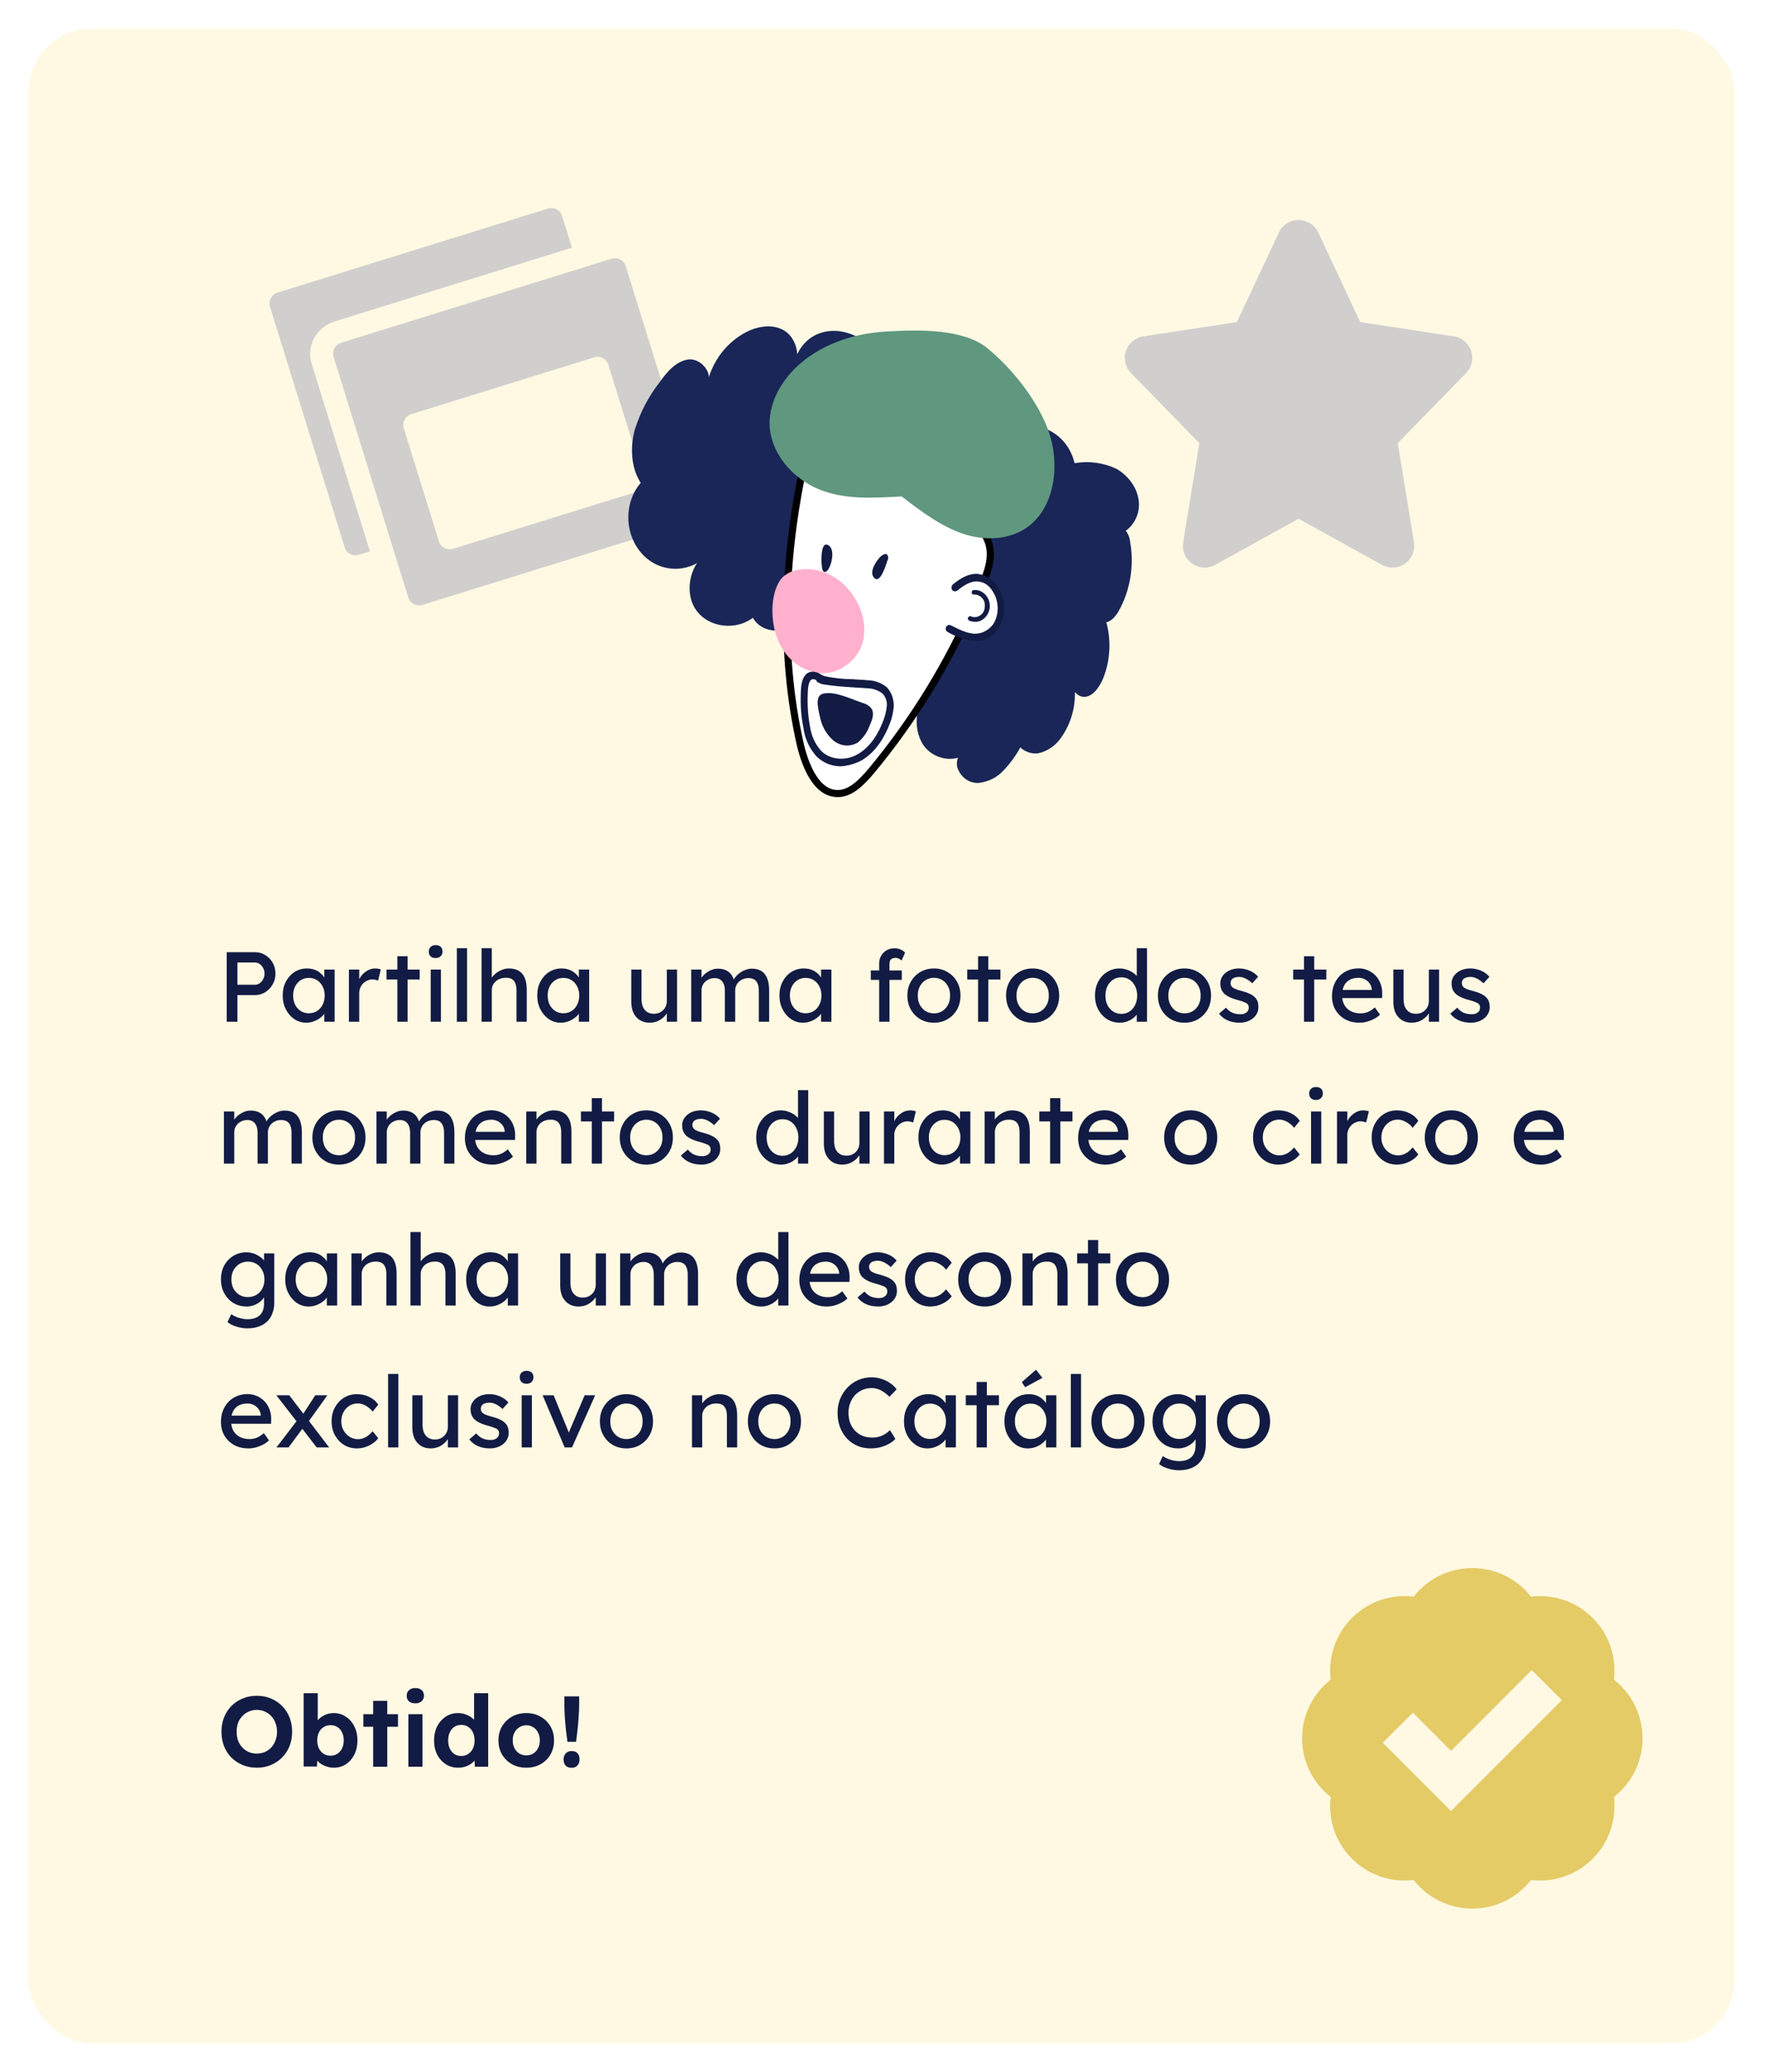<svg width="249" height="292" viewBox="0 0 249 292" fill="none" xmlns="http://www.w3.org/2000/svg">
<g filter="url(#filter0_d_2506_2798)">
<rect x="4" width="240.593" height="284" rx="9" fill="#FFF9E3"/>
</g>
<path d="M36.206 249.14C35.487 249.14 34.825 249.014 34.218 248.762C33.611 248.51 33.079 248.16 32.622 247.712C32.174 247.255 31.828 246.718 31.586 246.102C31.343 245.477 31.222 244.8 31.222 244.072C31.222 243.335 31.343 242.663 31.586 242.056C31.828 241.44 32.174 240.903 32.622 240.446C33.079 239.989 33.611 239.634 34.218 239.382C34.825 239.13 35.487 239.004 36.206 239.004C36.934 239.004 37.596 239.13 38.194 239.382C38.8 239.634 39.328 239.989 39.776 240.446C40.233 240.903 40.583 241.44 40.826 242.056C41.069 242.672 41.19 243.344 41.19 244.072C41.19 244.8 41.069 245.472 40.826 246.088C40.583 246.704 40.233 247.241 39.776 247.698C39.328 248.155 38.8 248.51 38.194 248.762C37.596 249.014 36.934 249.14 36.206 249.14ZM36.206 247.152C36.617 247.152 36.995 247.077 37.34 246.928C37.694 246.779 37.998 246.564 38.25 246.284C38.502 246.004 38.698 245.677 38.838 245.304C38.987 244.931 39.062 244.52 39.062 244.072C39.062 243.624 38.987 243.213 38.838 242.84C38.698 242.467 38.502 242.145 38.25 241.874C37.998 241.594 37.694 241.379 37.34 241.23C36.995 241.071 36.617 240.992 36.206 240.992C35.795 240.992 35.417 241.071 35.072 241.23C34.727 241.379 34.423 241.594 34.162 241.874C33.901 242.145 33.7 242.467 33.56 242.84C33.429 243.213 33.364 243.624 33.364 244.072C33.364 244.52 33.429 244.931 33.56 245.304C33.7 245.677 33.901 246.004 34.162 246.284C34.423 246.564 34.727 246.779 35.072 246.928C35.417 247.077 35.795 247.152 36.206 247.152ZM47.08 249.14C46.754 249.14 46.436 249.093 46.128 249C45.82 248.907 45.54 248.781 45.288 248.622C45.036 248.454 44.826 248.267 44.658 248.062C44.49 247.847 44.383 247.628 44.336 247.404L44.784 247.236L44.686 248.972H42.81V238.64H44.798V243.33L44.42 243.176C44.476 242.952 44.584 242.737 44.742 242.532C44.901 242.317 45.102 242.131 45.344 241.972C45.587 241.804 45.853 241.673 46.142 241.58C46.432 241.487 46.73 241.44 47.038 241.44C47.682 241.44 48.256 241.608 48.76 241.944C49.264 242.271 49.661 242.723 49.95 243.302C50.249 243.881 50.398 244.543 50.398 245.29C50.398 246.037 50.254 246.699 49.964 247.278C49.675 247.857 49.278 248.314 48.774 248.65C48.28 248.977 47.715 249.14 47.08 249.14ZM46.604 247.446C46.978 247.446 47.3 247.357 47.57 247.18C47.85 246.993 48.07 246.741 48.228 246.424C48.387 246.097 48.466 245.719 48.466 245.29C48.466 244.87 48.387 244.497 48.228 244.17C48.079 243.843 47.864 243.591 47.584 243.414C47.304 243.237 46.978 243.148 46.604 243.148C46.231 243.148 45.904 243.237 45.624 243.414C45.344 243.591 45.125 243.843 44.966 244.17C44.808 244.497 44.728 244.87 44.728 245.29C44.728 245.719 44.808 246.097 44.966 246.424C45.125 246.741 45.344 246.993 45.624 247.18C45.904 247.357 46.231 247.446 46.604 247.446ZM52.616 249V239.718H54.604V249H52.616ZM51.23 243.372V241.594H56.116V243.372H51.23ZM57.58 249V241.594H59.568V249H57.58ZM58.56 240.068C58.177 240.068 57.879 239.975 57.664 239.788C57.449 239.601 57.342 239.335 57.342 238.99C57.342 238.673 57.449 238.416 57.664 238.22C57.888 238.015 58.187 237.912 58.56 237.912C58.943 237.912 59.241 238.01 59.456 238.206C59.671 238.393 59.778 238.654 59.778 238.99C59.778 239.317 59.666 239.578 59.442 239.774C59.227 239.97 58.933 240.068 58.56 240.068ZM64.589 249.14C63.945 249.14 63.367 248.977 62.853 248.65C62.34 248.314 61.934 247.861 61.635 247.292C61.346 246.713 61.201 246.046 61.201 245.29C61.201 244.553 61.346 243.895 61.635 243.316C61.934 242.737 62.335 242.28 62.839 241.944C63.353 241.608 63.936 241.44 64.589 241.44C64.935 241.44 65.266 241.496 65.583 241.608C65.91 241.711 66.199 241.855 66.451 242.042C66.713 242.229 66.923 242.439 67.081 242.672C67.24 242.896 67.329 243.134 67.347 243.386L66.843 243.47V238.64H68.831V249H66.955L66.871 247.292L67.263 247.334C67.245 247.567 67.161 247.791 67.011 248.006C66.862 248.221 66.661 248.417 66.409 248.594C66.167 248.762 65.887 248.897 65.569 249C65.261 249.093 64.935 249.14 64.589 249.14ZM65.037 247.488C65.411 247.488 65.737 247.395 66.017 247.208C66.297 247.021 66.517 246.765 66.675 246.438C66.834 246.111 66.913 245.729 66.913 245.29C66.913 244.861 66.834 244.483 66.675 244.156C66.517 243.82 66.297 243.563 66.017 243.386C65.737 243.199 65.411 243.106 65.037 243.106C64.664 243.106 64.337 243.199 64.057 243.386C63.787 243.563 63.572 243.82 63.413 244.156C63.264 244.483 63.189 244.861 63.189 245.29C63.189 245.729 63.264 246.111 63.413 246.438C63.572 246.765 63.787 247.021 64.057 247.208C64.337 247.395 64.664 247.488 65.037 247.488ZM74.213 249.14C73.457 249.14 72.781 248.977 72.183 248.65C71.595 248.314 71.129 247.857 70.783 247.278C70.447 246.699 70.279 246.037 70.279 245.29C70.279 244.543 70.447 243.885 70.783 243.316C71.129 242.737 71.595 242.28 72.183 241.944C72.781 241.608 73.457 241.44 74.213 241.44C74.96 241.44 75.627 241.608 76.215 241.944C76.813 242.28 77.279 242.737 77.615 243.316C77.951 243.885 78.119 244.543 78.119 245.29C78.119 246.037 77.951 246.699 77.615 247.278C77.279 247.857 76.813 248.314 76.215 248.65C75.627 248.977 74.96 249.14 74.213 249.14ZM74.213 247.404C74.577 247.404 74.904 247.315 75.193 247.138C75.483 246.951 75.707 246.699 75.865 246.382C76.033 246.055 76.117 245.691 76.117 245.29C76.117 244.879 76.033 244.515 75.865 244.198C75.707 243.871 75.483 243.619 75.193 243.442C74.904 243.255 74.577 243.162 74.213 243.162C73.84 243.162 73.509 243.255 73.219 243.442C72.93 243.629 72.701 243.881 72.533 244.198C72.365 244.515 72.286 244.879 72.295 245.29C72.286 245.691 72.365 246.055 72.533 246.382C72.701 246.699 72.93 246.951 73.219 247.138C73.509 247.315 73.84 247.404 74.213 247.404ZM80.007 245.486C79.932 244.917 79.858 244.324 79.783 243.708C79.718 243.092 79.666 242.485 79.629 241.888C79.592 241.281 79.573 240.703 79.573 240.152V239.088H81.659V240.152C81.659 240.721 81.636 241.314 81.589 241.93C81.552 242.546 81.5 243.157 81.435 243.764C81.37 244.371 81.3 244.945 81.225 245.486H80.007ZM80.595 249.154C80.231 249.154 79.951 249.051 79.755 248.846C79.559 248.641 79.461 248.347 79.461 247.964C79.461 247.619 79.564 247.339 79.769 247.124C79.984 246.9 80.259 246.788 80.595 246.788C80.95 246.788 81.225 246.891 81.421 247.096C81.617 247.301 81.715 247.591 81.715 247.964C81.715 248.319 81.612 248.608 81.407 248.832C81.202 249.047 80.931 249.154 80.595 249.154Z" fill="#121B43"/>
<path d="M31.964 144V134.2H35.954C36.486 134.2 36.967 134.335 37.396 134.606C37.834 134.867 38.184 135.227 38.446 135.684C38.707 136.141 38.838 136.65 38.838 137.21C38.838 137.77 38.707 138.279 38.446 138.736C38.184 139.193 37.834 139.562 37.396 139.842C36.967 140.113 36.486 140.248 35.954 140.248H33.476V144H31.964ZM33.476 138.792H35.926C36.178 138.792 36.407 138.722 36.612 138.582C36.817 138.433 36.98 138.241 37.102 138.008C37.233 137.765 37.298 137.499 37.298 137.21C37.298 136.921 37.233 136.659 37.102 136.426C36.98 136.193 36.817 136.006 36.612 135.866C36.407 135.726 36.178 135.656 35.926 135.656H33.476V138.792ZM43.164 144.14C42.557 144.14 42.002 143.972 41.498 143.636C41.004 143.3 40.607 142.843 40.308 142.264C40.01 141.685 39.86 141.032 39.86 140.304C39.86 139.567 40.01 138.913 40.308 138.344C40.616 137.765 41.027 137.313 41.54 136.986C42.063 136.659 42.646 136.496 43.29 136.496C43.673 136.496 44.023 136.552 44.34 136.664C44.657 136.776 44.933 136.935 45.166 137.14C45.409 137.336 45.605 137.565 45.754 137.826C45.913 138.087 46.011 138.367 46.048 138.666L45.726 138.554V136.65H47.182V144H45.726V142.25L46.062 142.152C46.006 142.404 45.889 142.651 45.712 142.894C45.544 143.127 45.325 143.337 45.054 143.524C44.793 143.711 44.499 143.86 44.172 143.972C43.855 144.084 43.519 144.14 43.164 144.14ZM43.542 142.81C43.981 142.81 44.368 142.703 44.704 142.488C45.04 142.273 45.301 141.979 45.488 141.606C45.684 141.223 45.782 140.789 45.782 140.304C45.782 139.828 45.684 139.403 45.488 139.03C45.301 138.657 45.04 138.363 44.704 138.148C44.368 137.933 43.981 137.826 43.542 137.826C43.113 137.826 42.73 137.933 42.394 138.148C42.068 138.363 41.806 138.657 41.61 139.03C41.423 139.403 41.33 139.828 41.33 140.304C41.33 140.789 41.423 141.223 41.61 141.606C41.806 141.979 42.068 142.273 42.394 142.488C42.73 142.703 43.113 142.81 43.542 142.81ZM49.196 144V136.65H50.651V138.96L50.511 138.4C50.614 138.045 50.787 137.723 51.029 137.434C51.282 137.145 51.566 136.916 51.883 136.748C52.21 136.58 52.546 136.496 52.892 136.496C53.05 136.496 53.2 136.51 53.34 136.538C53.489 136.566 53.605 136.599 53.69 136.636L53.312 138.204C53.2 138.157 53.074 138.12 52.934 138.092C52.803 138.055 52.672 138.036 52.541 138.036C52.289 138.036 52.047 138.087 51.813 138.19C51.59 138.283 51.389 138.419 51.212 138.596C51.044 138.764 50.908 138.965 50.806 139.198C50.703 139.422 50.651 139.669 50.651 139.94V144H49.196ZM56.025 144V134.774H57.467V144H56.025ZM54.499 138.05V136.65H59.175V138.05H54.499ZM60.727 144V136.65H62.169V144H60.727ZM61.426 135.026C61.118 135.026 60.88 134.947 60.712 134.788C60.544 134.629 60.461 134.405 60.461 134.116C60.461 133.845 60.544 133.626 60.712 133.458C60.89 133.29 61.128 133.206 61.426 133.206C61.734 133.206 61.972 133.285 62.141 133.444C62.309 133.603 62.392 133.827 62.392 134.116C62.392 134.387 62.304 134.606 62.127 134.774C61.959 134.942 61.725 135.026 61.426 135.026ZM64.413 144V133.64H65.855V144H64.413ZM67.899 144V133.64H69.341V138.162L69.089 138.33C69.182 138.003 69.364 137.705 69.635 137.434C69.905 137.154 70.227 136.93 70.601 136.762C70.974 136.585 71.357 136.496 71.749 136.496C72.309 136.496 72.775 136.608 73.149 136.832C73.522 137.047 73.802 137.378 73.989 137.826C74.175 138.274 74.269 138.839 74.269 139.52V144H72.827V139.618C72.827 139.198 72.771 138.853 72.659 138.582C72.547 138.302 72.374 138.101 72.141 137.98C71.907 137.849 71.618 137.793 71.273 137.812C70.993 137.812 70.736 137.859 70.503 137.952C70.269 138.036 70.064 138.157 69.887 138.316C69.719 138.475 69.583 138.661 69.481 138.876C69.387 139.081 69.341 139.305 69.341 139.548V144H68.627C68.505 144 68.384 144 68.263 144C68.141 144 68.02 144 67.899 144ZM79.053 144.14C78.446 144.14 77.891 143.972 77.387 143.636C76.892 143.3 76.496 142.843 76.197 142.264C75.898 141.685 75.749 141.032 75.749 140.304C75.749 139.567 75.898 138.913 76.197 138.344C76.505 137.765 76.915 137.313 77.429 136.986C77.951 136.659 78.535 136.496 79.179 136.496C79.561 136.496 79.912 136.552 80.229 136.664C80.546 136.776 80.822 136.935 81.055 137.14C81.297 137.336 81.493 137.565 81.643 137.826C81.802 138.087 81.9 138.367 81.937 138.666L81.615 138.554V136.65H83.071V144H81.615V142.25L81.951 142.152C81.895 142.404 81.778 142.651 81.601 142.894C81.433 143.127 81.213 143.337 80.943 143.524C80.681 143.711 80.388 143.86 80.061 143.972C79.743 144.084 79.407 144.14 79.053 144.14ZM79.431 142.81C79.87 142.81 80.257 142.703 80.593 142.488C80.929 142.273 81.19 141.979 81.377 141.606C81.573 141.223 81.671 140.789 81.671 140.304C81.671 139.828 81.573 139.403 81.377 139.03C81.19 138.657 80.929 138.363 80.593 138.148C80.257 137.933 79.87 137.826 79.431 137.826C79.001 137.826 78.619 137.933 78.283 138.148C77.956 138.363 77.695 138.657 77.499 139.03C77.312 139.403 77.219 139.828 77.219 140.304C77.219 140.789 77.312 141.223 77.499 141.606C77.695 141.979 77.956 142.273 78.283 142.488C78.619 142.703 79.001 142.81 79.431 142.81ZM91.584 144.14C91.061 144.14 90.604 144.019 90.212 143.776C89.829 143.533 89.531 143.193 89.316 142.754C89.111 142.315 89.008 141.793 89.008 141.186V136.65H90.45V140.794C90.45 141.223 90.515 141.597 90.646 141.914C90.786 142.222 90.982 142.46 91.234 142.628C91.495 142.796 91.808 142.88 92.172 142.88C92.443 142.88 92.69 142.838 92.914 142.754C93.138 142.661 93.329 142.535 93.488 142.376C93.656 142.217 93.787 142.026 93.88 141.802C93.973 141.578 94.02 141.335 94.02 141.074V136.65H95.462V144H94.02V142.46L94.272 142.292C94.16 142.637 93.969 142.95 93.698 143.23C93.437 143.51 93.124 143.734 92.76 143.902C92.396 144.061 92.004 144.14 91.584 144.14ZM97.457 144V136.65H98.913V138.218L98.647 138.386C98.721 138.143 98.838 137.91 98.997 137.686C99.165 137.462 99.365 137.266 99.599 137.098C99.841 136.921 100.098 136.781 100.369 136.678C100.649 136.575 100.933 136.524 101.223 136.524C101.643 136.524 102.011 136.594 102.329 136.734C102.646 136.874 102.907 137.084 103.113 137.364C103.318 137.644 103.467 137.994 103.561 138.414L103.337 138.358L103.435 138.12C103.537 137.905 103.677 137.705 103.855 137.518C104.041 137.322 104.251 137.149 104.485 137C104.718 136.851 104.965 136.734 105.227 136.65C105.488 136.566 105.745 136.524 105.997 136.524C106.547 136.524 107 136.636 107.355 136.86C107.719 137.084 107.989 137.425 108.167 137.882C108.353 138.339 108.447 138.909 108.447 139.59V144H106.991V139.674C106.991 139.254 106.935 138.913 106.823 138.652C106.72 138.381 106.561 138.181 106.347 138.05C106.132 137.919 105.857 137.854 105.521 137.854C105.259 137.854 105.012 137.901 104.779 137.994C104.555 138.078 104.359 138.199 104.191 138.358C104.023 138.517 103.892 138.703 103.799 138.918C103.705 139.123 103.659 139.352 103.659 139.604V144H102.203V139.646C102.203 139.263 102.147 138.941 102.035 138.68C101.923 138.409 101.759 138.204 101.545 138.064C101.33 137.924 101.069 137.854 100.761 137.854C100.499 137.854 100.257 137.901 100.033 137.994C99.809 138.078 99.613 138.199 99.445 138.358C99.277 138.507 99.146 138.689 99.053 138.904C98.959 139.109 98.913 139.333 98.913 139.576V144H97.457ZM113.205 144.14C112.598 144.14 112.043 143.972 111.539 143.636C111.044 143.3 110.648 142.843 110.349 142.264C110.05 141.685 109.901 141.032 109.901 140.304C109.901 139.567 110.05 138.913 110.349 138.344C110.657 137.765 111.068 137.313 111.581 136.986C112.104 136.659 112.687 136.496 113.331 136.496C113.714 136.496 114.064 136.552 114.381 136.664C114.698 136.776 114.974 136.935 115.207 137.14C115.45 137.336 115.646 137.565 115.795 137.826C115.954 138.087 116.052 138.367 116.089 138.666L115.767 138.554V136.65H117.223V144H115.767V142.25L116.103 142.152C116.047 142.404 115.93 142.651 115.753 142.894C115.585 143.127 115.366 143.337 115.095 143.524C114.834 143.711 114.54 143.86 114.213 143.972C113.896 144.084 113.56 144.14 113.205 144.14ZM113.583 142.81C114.022 142.81 114.409 142.703 114.745 142.488C115.081 142.273 115.342 141.979 115.529 141.606C115.725 141.223 115.823 140.789 115.823 140.304C115.823 139.828 115.725 139.403 115.529 139.03C115.342 138.657 115.081 138.363 114.745 138.148C114.409 137.933 114.022 137.826 113.583 137.826C113.154 137.826 112.771 137.933 112.435 138.148C112.108 138.363 111.847 138.657 111.651 139.03C111.464 139.403 111.371 139.828 111.371 140.304C111.371 140.789 111.464 141.223 111.651 141.606C111.847 141.979 112.108 142.273 112.435 142.488C112.771 142.703 113.154 142.81 113.583 142.81ZM123.958 144V135.824C123.958 135.404 124.052 135.031 124.238 134.704C124.425 134.377 124.682 134.121 125.008 133.934C125.335 133.747 125.713 133.654 126.142 133.654C126.441 133.654 126.721 133.71 126.982 133.822C127.244 133.934 127.454 134.083 127.612 134.27L127.122 135.376C127.001 135.264 126.866 135.175 126.716 135.11C126.576 135.035 126.441 134.998 126.31 134.998C126.114 134.998 125.946 135.031 125.806 135.096C125.676 135.152 125.578 135.245 125.512 135.376C125.447 135.497 125.414 135.647 125.414 135.824V144H124.686C124.565 144 124.444 144 124.322 144C124.201 144 124.08 144 123.958 144ZM122.782 138.106V136.776H127.15V138.106H122.782ZM131.687 144.14C130.968 144.14 130.324 143.977 129.755 143.65C129.195 143.314 128.752 142.861 128.425 142.292C128.098 141.713 127.935 141.055 127.935 140.318C127.935 139.581 128.098 138.927 128.425 138.358C128.752 137.779 129.195 137.327 129.755 137C130.324 136.664 130.968 136.496 131.687 136.496C132.396 136.496 133.031 136.664 133.591 137C134.16 137.327 134.608 137.779 134.935 138.358C135.262 138.927 135.425 139.581 135.425 140.318C135.425 141.055 135.262 141.713 134.935 142.292C134.608 142.861 134.16 143.314 133.591 143.65C133.031 143.977 132.396 144.14 131.687 144.14ZM131.687 142.824C132.126 142.824 132.518 142.717 132.863 142.502C133.208 142.278 133.479 141.979 133.675 141.606C133.871 141.223 133.964 140.794 133.955 140.318C133.964 139.833 133.871 139.403 133.675 139.03C133.479 138.647 133.208 138.349 132.863 138.134C132.518 137.919 132.126 137.812 131.687 137.812C131.248 137.812 130.852 137.924 130.497 138.148C130.152 138.363 129.881 138.661 129.685 139.044C129.489 139.417 129.396 139.842 129.405 140.318C129.396 140.794 129.489 141.223 129.685 141.606C129.881 141.979 130.152 142.278 130.497 142.502C130.852 142.717 131.248 142.824 131.687 142.824ZM137.906 144V134.774H139.348V144H137.906ZM136.38 138.05V136.65H141.056V138.05H136.38ZM145.605 144.14C144.886 144.14 144.242 143.977 143.673 143.65C143.113 143.314 142.67 142.861 142.343 142.292C142.016 141.713 141.853 141.055 141.853 140.318C141.853 139.581 142.016 138.927 142.343 138.358C142.67 137.779 143.113 137.327 143.673 137C144.242 136.664 144.886 136.496 145.605 136.496C146.314 136.496 146.949 136.664 147.509 137C148.078 137.327 148.526 137.779 148.853 138.358C149.18 138.927 149.343 139.581 149.343 140.318C149.343 141.055 149.18 141.713 148.853 142.292C148.526 142.861 148.078 143.314 147.509 143.65C146.949 143.977 146.314 144.14 145.605 144.14ZM145.605 142.824C146.044 142.824 146.436 142.717 146.781 142.502C147.126 142.278 147.397 141.979 147.593 141.606C147.789 141.223 147.882 140.794 147.873 140.318C147.882 139.833 147.789 139.403 147.593 139.03C147.397 138.647 147.126 138.349 146.781 138.134C146.436 137.919 146.044 137.812 145.605 137.812C145.166 137.812 144.77 137.924 144.415 138.148C144.07 138.363 143.799 138.661 143.603 139.044C143.407 139.417 143.314 139.842 143.323 140.318C143.314 140.794 143.407 141.223 143.603 141.606C143.799 141.979 144.07 142.278 144.415 142.502C144.77 142.717 145.166 142.824 145.605 142.824ZM157.904 144.14C157.232 144.14 156.63 143.977 156.098 143.65C155.575 143.314 155.16 142.861 154.852 142.292C154.544 141.713 154.39 141.055 154.39 140.318C154.39 139.581 154.539 138.927 154.838 138.358C155.146 137.779 155.561 137.327 156.084 137C156.607 136.664 157.199 136.496 157.862 136.496C158.226 136.496 158.576 136.557 158.912 136.678C159.257 136.79 159.565 136.949 159.836 137.154C160.107 137.35 160.317 137.569 160.466 137.812C160.625 138.045 160.704 138.283 160.704 138.526L160.284 138.554V133.64H161.726V144H160.284V142.25H160.564C160.564 142.474 160.489 142.698 160.34 142.922C160.191 143.137 159.99 143.337 159.738 143.524C159.495 143.711 159.211 143.86 158.884 143.972C158.567 144.084 158.24 144.14 157.904 144.14ZM158.1 142.894C158.539 142.894 158.926 142.782 159.262 142.558C159.598 142.334 159.859 142.031 160.046 141.648C160.242 141.256 160.34 140.813 160.34 140.318C160.34 139.823 160.242 139.385 160.046 139.002C159.859 138.61 159.598 138.302 159.262 138.078C158.926 137.854 158.539 137.742 158.1 137.742C157.661 137.742 157.274 137.854 156.938 138.078C156.602 138.302 156.336 138.61 156.14 139.002C155.953 139.385 155.86 139.823 155.86 140.318C155.86 140.813 155.953 141.256 156.14 141.648C156.336 142.031 156.602 142.334 156.938 142.558C157.274 142.782 157.661 142.894 158.1 142.894ZM167.015 144.14C166.296 144.14 165.652 143.977 165.083 143.65C164.523 143.314 164.08 142.861 163.753 142.292C163.426 141.713 163.263 141.055 163.263 140.318C163.263 139.581 163.426 138.927 163.753 138.358C164.08 137.779 164.523 137.327 165.083 137C165.652 136.664 166.296 136.496 167.015 136.496C167.724 136.496 168.359 136.664 168.919 137C169.488 137.327 169.936 137.779 170.263 138.358C170.59 138.927 170.753 139.581 170.753 140.318C170.753 141.055 170.59 141.713 170.263 142.292C169.936 142.861 169.488 143.314 168.919 143.65C168.359 143.977 167.724 144.14 167.015 144.14ZM167.015 142.824C167.454 142.824 167.846 142.717 168.191 142.502C168.536 142.278 168.807 141.979 169.003 141.606C169.199 141.223 169.292 140.794 169.283 140.318C169.292 139.833 169.199 139.403 169.003 139.03C168.807 138.647 168.536 138.349 168.191 138.134C167.846 137.919 167.454 137.812 167.015 137.812C166.576 137.812 166.18 137.924 165.825 138.148C165.48 138.363 165.209 138.661 165.013 139.044C164.817 139.417 164.724 139.842 164.733 140.318C164.724 140.794 164.817 141.223 165.013 141.606C165.209 141.979 165.48 142.278 165.825 142.502C166.18 142.717 166.576 142.824 167.015 142.824ZM174.774 144.14C174.158 144.14 173.603 144.033 173.108 143.818C172.614 143.603 172.203 143.286 171.876 142.866L172.856 142.026C173.136 142.353 173.44 142.591 173.766 142.74C174.102 142.88 174.48 142.95 174.9 142.95C175.068 142.95 175.222 142.931 175.362 142.894C175.512 142.847 175.638 142.782 175.74 142.698C175.852 142.614 175.936 142.516 175.992 142.404C176.048 142.283 176.076 142.152 176.076 142.012C176.076 141.769 175.988 141.573 175.81 141.424C175.717 141.359 175.568 141.289 175.362 141.214C175.166 141.13 174.91 141.046 174.592 140.962C174.051 140.822 173.608 140.663 173.262 140.486C172.917 140.309 172.651 140.108 172.464 139.884C172.324 139.707 172.222 139.515 172.156 139.31C172.091 139.095 172.058 138.862 172.058 138.61C172.058 138.302 172.124 138.022 172.254 137.77C172.394 137.509 172.581 137.285 172.814 137.098C173.057 136.902 173.337 136.753 173.654 136.65C173.981 136.547 174.326 136.496 174.69 136.496C175.036 136.496 175.376 136.543 175.712 136.636C176.058 136.729 176.375 136.865 176.664 137.042C176.954 137.219 177.196 137.429 177.392 137.672L176.566 138.582C176.389 138.405 176.193 138.251 175.978 138.12C175.773 137.98 175.563 137.873 175.348 137.798C175.134 137.723 174.938 137.686 174.76 137.686C174.564 137.686 174.387 137.705 174.228 137.742C174.07 137.779 173.934 137.835 173.822 137.91C173.72 137.985 173.64 138.078 173.584 138.19C173.528 138.302 173.5 138.428 173.5 138.568C173.51 138.689 173.538 138.806 173.584 138.918C173.64 139.021 173.715 139.109 173.808 139.184C173.911 139.259 174.065 139.338 174.27 139.422C174.476 139.506 174.737 139.585 175.054 139.66C175.521 139.781 175.904 139.917 176.202 140.066C176.51 140.206 176.753 140.369 176.93 140.556C177.117 140.733 177.248 140.939 177.322 141.172C177.397 141.405 177.434 141.667 177.434 141.956C177.434 142.376 177.313 142.754 177.07 143.09C176.837 143.417 176.52 143.673 176.118 143.86C175.717 144.047 175.269 144.14 174.774 144.14ZM183.857 144V134.774H185.299V144H183.857ZM182.331 138.05V136.65H187.007V138.05H182.331ZM191.682 144.14C190.926 144.14 190.254 143.981 189.666 143.664C189.087 143.337 188.63 142.894 188.294 142.334C187.967 141.774 187.804 141.13 187.804 140.402C187.804 139.823 187.897 139.296 188.084 138.82C188.271 138.344 188.527 137.933 188.854 137.588C189.19 137.233 189.587 136.963 190.044 136.776C190.511 136.58 191.015 136.482 191.556 136.482C192.032 136.482 192.475 136.575 192.886 136.762C193.297 136.939 193.651 137.187 193.95 137.504C194.258 137.821 194.491 138.199 194.65 138.638C194.818 139.067 194.897 139.539 194.888 140.052L194.874 140.668H188.868L188.546 139.52H193.628L193.418 139.758V139.422C193.39 139.114 193.287 138.839 193.11 138.596C192.933 138.353 192.709 138.162 192.438 138.022C192.167 137.882 191.873 137.812 191.556 137.812C191.052 137.812 190.627 137.91 190.282 138.106C189.937 138.293 189.675 138.573 189.498 138.946C189.321 139.31 189.232 139.763 189.232 140.304C189.232 140.817 189.339 141.265 189.554 141.648C189.769 142.021 190.072 142.311 190.464 142.516C190.856 142.721 191.309 142.824 191.822 142.824C192.186 142.824 192.522 142.763 192.83 142.642C193.147 142.521 193.488 142.301 193.852 141.984L194.58 143.006C194.356 143.23 194.081 143.426 193.754 143.594C193.437 143.762 193.096 143.897 192.732 144C192.377 144.093 192.027 144.14 191.682 144.14ZM199.031 144.14C198.509 144.14 198.051 144.019 197.659 143.776C197.277 143.533 196.978 143.193 196.763 142.754C196.558 142.315 196.455 141.793 196.455 141.186V136.65H197.897V140.794C197.897 141.223 197.963 141.597 198.093 141.914C198.233 142.222 198.429 142.46 198.681 142.628C198.943 142.796 199.255 142.88 199.619 142.88C199.89 142.88 200.137 142.838 200.361 142.754C200.585 142.661 200.777 142.535 200.935 142.376C201.103 142.217 201.234 142.026 201.327 141.802C201.421 141.578 201.467 141.335 201.467 141.074V136.65H202.909V144H201.467V142.46L201.719 142.292C201.607 142.637 201.416 142.95 201.145 143.23C200.884 143.51 200.571 143.734 200.207 143.902C199.843 144.061 199.451 144.14 199.031 144.14ZM207.382 144.14C206.766 144.14 206.21 144.033 205.716 143.818C205.221 143.603 204.81 143.286 204.484 142.866L205.464 142.026C205.744 142.353 206.047 142.591 206.374 142.74C206.71 142.88 207.088 142.95 207.508 142.95C207.676 142.95 207.83 142.931 207.97 142.894C208.119 142.847 208.245 142.782 208.348 142.698C208.46 142.614 208.544 142.516 208.6 142.404C208.656 142.283 208.684 142.152 208.684 142.012C208.684 141.769 208.595 141.573 208.418 141.424C208.324 141.359 208.175 141.289 207.97 141.214C207.774 141.13 207.517 141.046 207.2 140.962C206.658 140.822 206.215 140.663 205.87 140.486C205.524 140.309 205.258 140.108 205.072 139.884C204.932 139.707 204.829 139.515 204.764 139.31C204.698 139.095 204.666 138.862 204.666 138.61C204.666 138.302 204.731 138.022 204.862 137.77C205.002 137.509 205.188 137.285 205.422 137.098C205.664 136.902 205.944 136.753 206.262 136.65C206.588 136.547 206.934 136.496 207.298 136.496C207.643 136.496 207.984 136.543 208.32 136.636C208.665 136.729 208.982 136.865 209.272 137.042C209.561 137.219 209.804 137.429 210 137.672L209.174 138.582C208.996 138.405 208.8 138.251 208.586 138.12C208.38 137.98 208.17 137.873 207.956 137.798C207.741 137.723 207.545 137.686 207.368 137.686C207.172 137.686 206.994 137.705 206.836 137.742C206.677 137.779 206.542 137.835 206.43 137.91C206.327 137.985 206.248 138.078 206.192 138.19C206.136 138.302 206.108 138.428 206.108 138.568C206.117 138.689 206.145 138.806 206.192 138.918C206.248 139.021 206.322 139.109 206.416 139.184C206.518 139.259 206.672 139.338 206.878 139.422C207.083 139.506 207.344 139.585 207.662 139.66C208.128 139.781 208.511 139.917 208.81 140.066C209.118 140.206 209.36 140.369 209.538 140.556C209.724 140.733 209.855 140.939 209.93 141.172C210.004 141.405 210.042 141.667 210.042 141.956C210.042 142.376 209.92 142.754 209.678 143.09C209.444 143.417 209.127 143.673 208.726 143.86C208.324 144.047 207.876 144.14 207.382 144.14ZM31.572 164V156.65H33.028V158.218L32.762 158.386C32.837 158.143 32.953 157.91 33.112 157.686C33.28 157.462 33.48 157.266 33.714 157.098C33.956 156.921 34.213 156.781 34.484 156.678C34.764 156.575 35.048 156.524 35.338 156.524C35.758 156.524 36.127 156.594 36.444 156.734C36.761 156.874 37.023 157.084 37.228 157.364C37.433 157.644 37.583 157.994 37.676 158.414L37.452 158.358L37.55 158.12C37.653 157.905 37.792 157.705 37.97 157.518C38.157 157.322 38.367 157.149 38.6 157C38.833 156.851 39.081 156.734 39.342 156.65C39.603 156.566 39.86 156.524 40.112 156.524C40.663 156.524 41.115 156.636 41.47 156.86C41.834 157.084 42.105 157.425 42.282 157.882C42.468 158.339 42.562 158.909 42.562 159.59V164H41.106V159.674C41.106 159.254 41.05 158.913 40.938 158.652C40.835 158.381 40.676 158.181 40.462 158.05C40.247 157.919 39.972 157.854 39.636 157.854C39.374 157.854 39.127 157.901 38.894 157.994C38.67 158.078 38.474 158.199 38.306 158.358C38.138 158.517 38.007 158.703 37.914 158.918C37.821 159.123 37.774 159.352 37.774 159.604V164H36.318V159.646C36.318 159.263 36.262 158.941 36.15 158.68C36.038 158.409 35.874 158.204 35.66 158.064C35.445 157.924 35.184 157.854 34.876 157.854C34.614 157.854 34.372 157.901 34.148 157.994C33.924 158.078 33.728 158.199 33.56 158.358C33.392 158.507 33.261 158.689 33.168 158.904C33.075 159.109 33.028 159.333 33.028 159.576V164H31.572ZM47.796 164.14C47.078 164.14 46.434 163.977 45.864 163.65C45.304 163.314 44.861 162.861 44.534 162.292C44.208 161.713 44.044 161.055 44.044 160.318C44.044 159.581 44.208 158.927 44.534 158.358C44.861 157.779 45.304 157.327 45.864 157C46.434 156.664 47.078 156.496 47.796 156.496C48.506 156.496 49.14 156.664 49.7 157C50.27 157.327 50.718 157.779 51.044 158.358C51.371 158.927 51.534 159.581 51.534 160.318C51.534 161.055 51.371 161.713 51.044 162.292C50.718 162.861 50.27 163.314 49.7 163.65C49.14 163.977 48.506 164.14 47.796 164.14ZM47.796 162.824C48.235 162.824 48.627 162.717 48.972 162.502C49.318 162.278 49.588 161.979 49.784 161.606C49.98 161.223 50.074 160.794 50.064 160.318C50.074 159.833 49.98 159.403 49.784 159.03C49.588 158.647 49.318 158.349 48.972 158.134C48.627 157.919 48.235 157.812 47.796 157.812C47.358 157.812 46.961 157.924 46.606 158.148C46.261 158.363 45.99 158.661 45.794 159.044C45.598 159.417 45.505 159.842 45.514 160.318C45.505 160.794 45.598 161.223 45.794 161.606C45.99 161.979 46.261 162.278 46.606 162.502C46.961 162.717 47.358 162.824 47.796 162.824ZM53.078 164V156.65H54.534V158.218L54.268 158.386C54.342 158.143 54.459 157.91 54.618 157.686C54.786 157.462 54.986 157.266 55.22 157.098C55.462 156.921 55.719 156.781 55.99 156.678C56.27 156.575 56.554 156.524 56.844 156.524C57.264 156.524 57.632 156.594 57.95 156.734C58.267 156.874 58.528 157.084 58.734 157.364C58.939 157.644 59.088 157.994 59.182 158.414L58.958 158.358L59.056 158.12C59.158 157.905 59.298 157.705 59.476 157.518C59.662 157.322 59.872 157.149 60.106 157C60.339 156.851 60.586 156.734 60.848 156.65C61.109 156.566 61.366 156.524 61.618 156.524C62.168 156.524 62.621 156.636 62.976 156.86C63.34 157.084 63.61 157.425 63.788 157.882C63.974 158.339 64.068 158.909 64.068 159.59V164H62.612V159.674C62.612 159.254 62.556 158.913 62.444 158.652C62.341 158.381 62.182 158.181 61.968 158.05C61.753 157.919 61.478 157.854 61.142 157.854C60.88 157.854 60.633 157.901 60.4 157.994C60.176 158.078 59.98 158.199 59.812 158.358C59.644 158.517 59.513 158.703 59.42 158.918C59.326 159.123 59.28 159.352 59.28 159.604V164H57.824V159.646C57.824 159.263 57.768 158.941 57.656 158.68C57.544 158.409 57.38 158.204 57.166 158.064C56.951 157.924 56.69 157.854 56.382 157.854C56.12 157.854 55.878 157.901 55.654 157.994C55.43 158.078 55.234 158.199 55.066 158.358C54.898 158.507 54.767 158.689 54.674 158.904C54.58 159.109 54.534 159.333 54.534 159.576V164H53.078ZM69.428 164.14C68.672 164.14 68 163.981 67.412 163.664C66.834 163.337 66.376 162.894 66.04 162.334C65.714 161.774 65.55 161.13 65.55 160.402C65.55 159.823 65.644 159.296 65.83 158.82C66.017 158.344 66.274 157.933 66.6 157.588C66.936 157.233 67.333 156.963 67.79 156.776C68.257 156.58 68.761 156.482 69.302 156.482C69.778 156.482 70.222 156.575 70.632 156.762C71.043 156.939 71.398 157.187 71.696 157.504C72.004 157.821 72.238 158.199 72.396 158.638C72.564 159.067 72.644 159.539 72.634 160.052L72.62 160.668H66.614L66.292 159.52H71.374L71.164 159.758V159.422C71.136 159.114 71.034 158.839 70.856 158.596C70.679 158.353 70.455 158.162 70.184 158.022C69.914 157.882 69.62 157.812 69.302 157.812C68.798 157.812 68.374 157.91 68.028 158.106C67.683 158.293 67.422 158.573 67.244 158.946C67.067 159.31 66.978 159.763 66.978 160.304C66.978 160.817 67.086 161.265 67.3 161.648C67.515 162.021 67.818 162.311 68.21 162.516C68.602 162.721 69.055 162.824 69.568 162.824C69.932 162.824 70.268 162.763 70.576 162.642C70.894 162.521 71.234 162.301 71.598 161.984L72.326 163.006C72.102 163.23 71.827 163.426 71.5 163.594C71.183 163.762 70.842 163.897 70.478 164C70.124 164.093 69.774 164.14 69.428 164.14ZM74.201 164V156.65H75.643V158.162L75.391 158.33C75.485 158.003 75.667 157.705 75.937 157.434C76.208 157.154 76.53 156.93 76.903 156.762C77.277 156.585 77.659 156.496 78.051 156.496C78.611 156.496 79.078 156.608 79.451 156.832C79.825 157.047 80.105 157.378 80.291 157.826C80.478 158.274 80.571 158.839 80.571 159.52V164H79.129V159.618C79.129 159.198 79.073 158.853 78.961 158.582C78.849 158.302 78.677 158.101 78.443 157.98C78.21 157.849 77.921 157.793 77.575 157.812C77.295 157.812 77.039 157.859 76.805 157.952C76.572 158.036 76.367 158.157 76.189 158.316C76.021 158.475 75.886 158.661 75.783 158.876C75.69 159.081 75.643 159.305 75.643 159.548V164H74.929C74.808 164 74.687 164 74.565 164C74.444 164 74.323 164 74.201 164ZM83.438 164V154.774H84.879V164H83.438ZM81.912 158.05V156.65H86.588V158.05H81.912ZM91.136 164.14C90.418 164.14 89.774 163.977 89.204 163.65C88.644 163.314 88.201 162.861 87.874 162.292C87.548 161.713 87.384 161.055 87.384 160.318C87.384 159.581 87.548 158.927 87.874 158.358C88.201 157.779 88.644 157.327 89.204 157C89.774 156.664 90.418 156.496 91.136 156.496C91.846 156.496 92.48 156.664 93.04 157C93.61 157.327 94.058 157.779 94.384 158.358C94.711 158.927 94.874 159.581 94.874 160.318C94.874 161.055 94.711 161.713 94.384 162.292C94.058 162.861 93.61 163.314 93.04 163.65C92.48 163.977 91.846 164.14 91.136 164.14ZM91.136 162.824C91.575 162.824 91.967 162.717 92.312 162.502C92.658 162.278 92.928 161.979 93.124 161.606C93.32 161.223 93.414 160.794 93.404 160.318C93.414 159.833 93.32 159.403 93.124 159.03C92.928 158.647 92.658 158.349 92.312 158.134C91.967 157.919 91.575 157.812 91.136 157.812C90.698 157.812 90.301 157.924 89.946 158.148C89.601 158.363 89.33 158.661 89.134 159.044C88.938 159.417 88.845 159.842 88.854 160.318C88.845 160.794 88.938 161.223 89.134 161.606C89.33 161.979 89.601 162.278 89.946 162.502C90.301 162.717 90.698 162.824 91.136 162.824ZM98.895 164.14C98.279 164.14 97.724 164.033 97.23 163.818C96.735 163.603 96.324 163.286 95.998 162.866L96.978 162.026C97.257 162.353 97.561 162.591 97.888 162.74C98.224 162.88 98.602 162.95 99.022 162.95C99.189 162.95 99.344 162.931 99.484 162.894C99.633 162.847 99.759 162.782 99.862 162.698C99.974 162.614 100.058 162.516 100.114 162.404C100.17 162.283 100.198 162.152 100.198 162.012C100.198 161.769 100.109 161.573 99.931 161.424C99.838 161.359 99.689 161.289 99.484 161.214C99.287 161.13 99.031 161.046 98.713 160.962C98.172 160.822 97.729 160.663 97.383 160.486C97.038 160.309 96.772 160.108 96.585 159.884C96.445 159.707 96.343 159.515 96.278 159.31C96.212 159.095 96.18 158.862 96.18 158.61C96.18 158.302 96.245 158.022 96.376 157.77C96.516 157.509 96.702 157.285 96.936 157.098C97.178 156.902 97.458 156.753 97.775 156.65C98.102 156.547 98.448 156.496 98.811 156.496C99.157 156.496 99.498 156.543 99.834 156.636C100.179 156.729 100.496 156.865 100.786 157.042C101.075 157.219 101.318 157.429 101.514 157.672L100.688 158.582C100.51 158.405 100.314 158.251 100.1 158.12C99.894 157.98 99.684 157.873 99.469 157.798C99.255 157.723 99.059 157.686 98.882 157.686C98.686 157.686 98.508 157.705 98.35 157.742C98.191 157.779 98.055 157.835 97.944 157.91C97.841 157.985 97.761 158.078 97.706 158.19C97.65 158.302 97.621 158.428 97.621 158.568C97.631 158.689 97.659 158.806 97.706 158.918C97.761 159.021 97.836 159.109 97.93 159.184C98.032 159.259 98.186 159.338 98.391 159.422C98.597 159.506 98.858 159.585 99.175 159.66C99.642 159.781 100.025 159.917 100.324 160.066C100.632 160.206 100.874 160.369 101.052 160.556C101.238 160.733 101.369 160.939 101.444 161.172C101.518 161.405 101.556 161.667 101.556 161.956C101.556 162.376 101.434 162.754 101.192 163.09C100.958 163.417 100.641 163.673 100.24 163.86C99.838 164.047 99.39 164.14 98.895 164.14ZM110.135 164.14C109.463 164.14 108.861 163.977 108.329 163.65C107.806 163.314 107.391 162.861 107.083 162.292C106.775 161.713 106.621 161.055 106.621 160.318C106.621 159.581 106.77 158.927 107.069 158.358C107.377 157.779 107.792 157.327 108.315 157C108.837 156.664 109.43 156.496 110.093 156.496C110.457 156.496 110.807 156.557 111.143 156.678C111.488 156.79 111.796 156.949 112.067 157.154C112.337 157.35 112.547 157.569 112.697 157.812C112.855 158.045 112.935 158.283 112.935 158.526L112.515 158.554V153.64H113.957V164H112.515V162.25H112.795C112.795 162.474 112.72 162.698 112.571 162.922C112.421 163.137 112.221 163.337 111.969 163.524C111.726 163.711 111.441 163.86 111.115 163.972C110.797 164.084 110.471 164.14 110.135 164.14ZM110.331 162.894C110.769 162.894 111.157 162.782 111.493 162.558C111.829 162.334 112.09 162.031 112.277 161.648C112.473 161.256 112.571 160.813 112.571 160.318C112.571 159.823 112.473 159.385 112.277 159.002C112.09 158.61 111.829 158.302 111.493 158.078C111.157 157.854 110.769 157.742 110.331 157.742C109.892 157.742 109.505 157.854 109.169 158.078C108.833 158.302 108.567 158.61 108.371 159.002C108.184 159.385 108.091 159.823 108.091 160.318C108.091 160.813 108.184 161.256 108.371 161.648C108.567 162.031 108.833 162.334 109.169 162.558C109.505 162.782 109.892 162.894 110.331 162.894ZM118.736 164.14C118.214 164.14 117.756 164.019 117.364 163.776C116.982 163.533 116.683 163.193 116.468 162.754C116.263 162.315 116.16 161.793 116.16 161.186V156.65H117.602V160.794C117.602 161.223 117.668 161.597 117.798 161.914C117.938 162.222 118.134 162.46 118.386 162.628C118.648 162.796 118.96 162.88 119.324 162.88C119.595 162.88 119.842 162.838 120.066 162.754C120.29 162.661 120.482 162.535 120.64 162.376C120.808 162.217 120.939 162.026 121.032 161.802C121.126 161.578 121.172 161.335 121.172 161.074V156.65H122.614V164H121.172V162.46L121.424 162.292C121.312 162.637 121.121 162.95 120.85 163.23C120.589 163.51 120.276 163.734 119.912 163.902C119.548 164.061 119.156 164.14 118.736 164.14ZM124.637 164V156.65H126.093V158.96L125.953 158.4C126.056 158.045 126.228 157.723 126.471 157.434C126.723 157.145 127.008 156.916 127.325 156.748C127.652 156.58 127.988 156.496 128.333 156.496C128.492 156.496 128.641 156.51 128.781 156.538C128.93 156.566 129.047 156.599 129.131 156.636L128.753 158.204C128.641 158.157 128.515 158.12 128.375 158.092C128.244 158.055 128.114 158.036 127.983 158.036C127.731 158.036 127.488 158.087 127.255 158.19C127.031 158.283 126.83 158.419 126.653 158.596C126.485 158.764 126.35 158.965 126.247 159.198C126.144 159.422 126.093 159.669 126.093 159.94V164H124.637ZM132.797 164.14C132.19 164.14 131.635 163.972 131.131 163.636C130.636 163.3 130.24 162.843 129.941 162.264C129.642 161.685 129.493 161.032 129.493 160.304C129.493 159.567 129.642 158.913 129.941 158.344C130.249 157.765 130.66 157.313 131.173 156.986C131.696 156.659 132.279 156.496 132.923 156.496C133.306 156.496 133.656 156.552 133.973 156.664C134.29 156.776 134.566 156.935 134.799 157.14C135.042 157.336 135.238 157.565 135.387 157.826C135.546 158.087 135.644 158.367 135.681 158.666L135.359 158.554V156.65H136.815V164H135.359V162.25L135.695 162.152C135.639 162.404 135.522 162.651 135.345 162.894C135.177 163.127 134.958 163.337 134.687 163.524C134.426 163.711 134.132 163.86 133.805 163.972C133.488 164.084 133.152 164.14 132.797 164.14ZM133.175 162.81C133.614 162.81 134.001 162.703 134.337 162.488C134.673 162.273 134.934 161.979 135.121 161.606C135.317 161.223 135.415 160.789 135.415 160.304C135.415 159.828 135.317 159.403 135.121 159.03C134.934 158.657 134.673 158.363 134.337 158.148C134.001 157.933 133.614 157.826 133.175 157.826C132.746 157.826 132.363 157.933 132.027 158.148C131.7 158.363 131.439 158.657 131.243 159.03C131.056 159.403 130.963 159.828 130.963 160.304C130.963 160.789 131.056 161.223 131.243 161.606C131.439 161.979 131.7 162.273 132.027 162.488C132.363 162.703 132.746 162.81 133.175 162.81ZM138.828 164V156.65H140.27V158.162L140.018 158.33C140.112 158.003 140.294 157.705 140.564 157.434C140.835 157.154 141.157 156.93 141.53 156.762C141.904 156.585 142.286 156.496 142.678 156.496C143.238 156.496 143.705 156.608 144.078 156.832C144.452 157.047 144.732 157.378 144.918 157.826C145.105 158.274 145.198 158.839 145.198 159.52V164H143.756V159.618C143.756 159.198 143.7 158.853 143.588 158.582C143.476 158.302 143.304 158.101 143.07 157.98C142.837 157.849 142.548 157.793 142.202 157.812C141.922 157.812 141.666 157.859 141.432 157.952C141.199 158.036 140.994 158.157 140.816 158.316C140.648 158.475 140.513 158.661 140.41 158.876C140.317 159.081 140.27 159.305 140.27 159.548V164H139.556C139.435 164 139.314 164 139.192 164C139.071 164 138.95 164 138.828 164ZM148.064 164V154.774H149.506V164H148.064ZM146.538 158.05V156.65H151.214V158.05H146.538ZM155.889 164.14C155.133 164.14 154.461 163.981 153.873 163.664C153.295 163.337 152.837 162.894 152.501 162.334C152.175 161.774 152.011 161.13 152.011 160.402C152.011 159.823 152.105 159.296 152.291 158.82C152.478 158.344 152.735 157.933 153.061 157.588C153.397 157.233 153.794 156.963 154.251 156.776C154.718 156.58 155.222 156.482 155.763 156.482C156.239 156.482 156.683 156.575 157.093 156.762C157.504 156.939 157.859 157.187 158.157 157.504C158.465 157.821 158.699 158.199 158.857 158.638C159.025 159.067 159.105 159.539 159.095 160.052L159.081 160.668H153.075L152.753 159.52H157.835L157.625 159.758V159.422C157.597 159.114 157.495 158.839 157.317 158.596C157.14 158.353 156.916 158.162 156.645 158.022C156.375 157.882 156.081 157.812 155.763 157.812C155.259 157.812 154.835 157.91 154.489 158.106C154.144 158.293 153.883 158.573 153.705 158.946C153.528 159.31 153.439 159.763 153.439 160.304C153.439 160.817 153.547 161.265 153.761 161.648C153.976 162.021 154.279 162.311 154.671 162.516C155.063 162.721 155.516 162.824 156.029 162.824C156.393 162.824 156.729 162.763 157.037 162.642C157.355 162.521 157.695 162.301 158.059 161.984L158.787 163.006C158.563 163.23 158.288 163.426 157.961 163.594C157.644 163.762 157.303 163.897 156.939 164C156.585 164.093 156.235 164.14 155.889 164.14ZM167.89 164.14C167.171 164.14 166.527 163.977 165.958 163.65C165.398 163.314 164.955 162.861 164.628 162.292C164.301 161.713 164.138 161.055 164.138 160.318C164.138 159.581 164.301 158.927 164.628 158.358C164.955 157.779 165.398 157.327 165.958 157C166.527 156.664 167.171 156.496 167.89 156.496C168.599 156.496 169.234 156.664 169.794 157C170.363 157.327 170.811 157.779 171.138 158.358C171.465 158.927 171.628 159.581 171.628 160.318C171.628 161.055 171.465 161.713 171.138 162.292C170.811 162.861 170.363 163.314 169.794 163.65C169.234 163.977 168.599 164.14 167.89 164.14ZM167.89 162.824C168.329 162.824 168.721 162.717 169.066 162.502C169.411 162.278 169.682 161.979 169.878 161.606C170.074 161.223 170.167 160.794 170.158 160.318C170.167 159.833 170.074 159.403 169.878 159.03C169.682 158.647 169.411 158.349 169.066 158.134C168.721 157.919 168.329 157.812 167.89 157.812C167.451 157.812 167.055 157.924 166.7 158.148C166.355 158.363 166.084 158.661 165.888 159.044C165.692 159.417 165.599 159.842 165.608 160.318C165.599 160.794 165.692 161.223 165.888 161.606C166.084 161.979 166.355 162.278 166.7 162.502C167.055 162.717 167.451 162.824 167.89 162.824ZM180.245 164.14C179.564 164.14 178.953 163.972 178.411 163.636C177.879 163.3 177.455 162.843 177.137 162.264C176.829 161.685 176.675 161.037 176.675 160.318C176.675 159.599 176.829 158.951 177.137 158.372C177.455 157.793 177.879 157.336 178.411 157C178.953 156.664 179.564 156.496 180.245 156.496C180.899 156.496 181.491 156.631 182.023 156.902C182.565 157.163 182.975 157.523 183.255 157.98L182.457 158.96C182.308 158.745 182.117 158.549 181.883 158.372C181.65 158.195 181.403 158.055 181.141 157.952C180.88 157.849 180.628 157.798 180.385 157.798C179.937 157.798 179.536 157.91 179.181 158.134C178.836 158.349 178.561 158.647 178.355 159.03C178.15 159.413 178.047 159.842 178.047 160.318C178.047 160.794 178.155 161.223 178.369 161.606C178.584 161.979 178.869 162.278 179.223 162.502C179.578 162.726 179.97 162.838 180.399 162.838C180.651 162.838 180.894 162.796 181.127 162.712C181.37 162.628 181.603 162.502 181.827 162.334C182.051 162.166 182.261 161.961 182.457 161.718L183.255 162.698C182.957 163.118 182.527 163.463 181.967 163.734C181.417 164.005 180.843 164.14 180.245 164.14ZM184.853 164V156.65H186.295V164H184.853ZM185.553 155.026C185.245 155.026 185.007 154.947 184.839 154.788C184.671 154.629 184.587 154.405 184.587 154.116C184.587 153.845 184.671 153.626 184.839 153.458C185.017 153.29 185.255 153.206 185.553 153.206C185.861 153.206 186.099 153.285 186.267 153.444C186.435 153.603 186.519 153.827 186.519 154.116C186.519 154.387 186.431 154.606 186.253 154.774C186.085 154.942 185.852 155.026 185.553 155.026ZM188.512 164V156.65H189.968V158.96L189.828 158.4C189.931 158.045 190.103 157.723 190.346 157.434C190.598 157.145 190.883 156.916 191.2 156.748C191.527 156.58 191.863 156.496 192.208 156.496C192.367 156.496 192.516 156.51 192.656 156.538C192.805 156.566 192.922 156.599 193.006 156.636L192.628 158.204C192.516 158.157 192.39 158.12 192.25 158.092C192.119 158.055 191.989 158.036 191.858 158.036C191.606 158.036 191.363 158.087 191.13 158.19C190.906 158.283 190.705 158.419 190.528 158.596C190.36 158.764 190.225 158.965 190.122 159.198C190.019 159.422 189.968 159.669 189.968 159.94V164H188.512ZM196.966 164.14C196.285 164.14 195.673 163.972 195.132 163.636C194.6 163.3 194.175 162.843 193.858 162.264C193.55 161.685 193.396 161.037 193.396 160.318C193.396 159.599 193.55 158.951 193.858 158.372C194.175 157.793 194.6 157.336 195.132 157C195.673 156.664 196.285 156.496 196.966 156.496C197.619 156.496 198.212 156.631 198.744 156.902C199.285 157.163 199.696 157.523 199.976 157.98L199.178 158.96C199.029 158.745 198.837 158.549 198.604 158.372C198.371 158.195 198.123 158.055 197.862 157.952C197.601 157.849 197.349 157.798 197.106 157.798C196.658 157.798 196.257 157.91 195.902 158.134C195.557 158.349 195.281 158.647 195.076 159.03C194.871 159.413 194.768 159.842 194.768 160.318C194.768 160.794 194.875 161.223 195.09 161.606C195.305 161.979 195.589 162.278 195.944 162.502C196.299 162.726 196.691 162.838 197.12 162.838C197.372 162.838 197.615 162.796 197.848 162.712C198.091 162.628 198.324 162.502 198.548 162.334C198.772 162.166 198.982 161.961 199.178 161.718L199.976 162.698C199.677 163.118 199.248 163.463 198.688 163.734C198.137 164.005 197.563 164.14 196.966 164.14ZM204.64 164.14C203.921 164.14 203.277 163.977 202.708 163.65C202.148 163.314 201.705 162.861 201.378 162.292C201.051 161.713 200.888 161.055 200.888 160.318C200.888 159.581 201.051 158.927 201.378 158.358C201.705 157.779 202.148 157.327 202.708 157C203.277 156.664 203.921 156.496 204.64 156.496C205.349 156.496 205.984 156.664 206.544 157C207.113 157.327 207.561 157.779 207.888 158.358C208.215 158.927 208.378 159.581 208.378 160.318C208.378 161.055 208.215 161.713 207.888 162.292C207.561 162.861 207.113 163.314 206.544 163.65C205.984 163.977 205.349 164.14 204.64 164.14ZM204.64 162.824C205.079 162.824 205.471 162.717 205.816 162.502C206.161 162.278 206.432 161.979 206.628 161.606C206.824 161.223 206.917 160.794 206.908 160.318C206.917 159.833 206.824 159.403 206.628 159.03C206.432 158.647 206.161 158.349 205.816 158.134C205.471 157.919 205.079 157.812 204.64 157.812C204.201 157.812 203.805 157.924 203.45 158.148C203.105 158.363 202.834 158.661 202.638 159.044C202.442 159.417 202.349 159.842 202.358 160.318C202.349 160.794 202.442 161.223 202.638 161.606C202.834 161.979 203.105 162.278 203.45 162.502C203.805 162.717 204.201 162.824 204.64 162.824ZM217.303 164.14C216.547 164.14 215.875 163.981 215.287 163.664C214.709 163.337 214.251 162.894 213.915 162.334C213.589 161.774 213.425 161.13 213.425 160.402C213.425 159.823 213.519 159.296 213.705 158.82C213.892 158.344 214.149 157.933 214.475 157.588C214.811 157.233 215.208 156.963 215.665 156.776C216.132 156.58 216.636 156.482 217.177 156.482C217.653 156.482 218.097 156.575 218.507 156.762C218.918 156.939 219.273 157.187 219.571 157.504C219.879 157.821 220.113 158.199 220.271 158.638C220.439 159.067 220.519 159.539 220.509 160.052L220.495 160.668H214.489L214.167 159.52H219.249L219.039 159.758V159.422C219.011 159.114 218.909 158.839 218.731 158.596C218.554 158.353 218.33 158.162 218.059 158.022C217.789 157.882 217.495 157.812 217.177 157.812C216.673 157.812 216.249 157.91 215.903 158.106C215.558 158.293 215.297 158.573 215.119 158.946C214.942 159.31 214.853 159.763 214.853 160.304C214.853 160.817 214.961 161.265 215.175 161.648C215.39 162.021 215.693 162.311 216.085 162.516C216.477 162.721 216.93 162.824 217.443 162.824C217.807 162.824 218.143 162.763 218.451 162.642C218.769 162.521 219.109 162.301 219.473 161.984L220.201 163.006C219.977 163.23 219.702 163.426 219.375 163.594C219.058 163.762 218.717 163.897 218.353 164C217.999 164.093 217.649 164.14 217.303 164.14ZM34.89 187.22C34.367 187.22 33.844 187.136 33.322 186.968C32.809 186.809 32.393 186.599 32.076 186.338L32.608 185.218C32.794 185.358 33.014 185.479 33.266 185.582C33.518 185.694 33.784 185.778 34.064 185.834C34.344 185.899 34.619 185.932 34.89 185.932C35.403 185.932 35.833 185.848 36.178 185.68C36.523 185.512 36.785 185.265 36.962 184.938C37.139 184.611 37.228 184.205 37.228 183.72V182.306L37.382 182.404C37.335 182.693 37.181 182.973 36.92 183.244C36.668 183.505 36.35 183.72 35.968 183.888C35.585 184.056 35.193 184.14 34.792 184.14C34.092 184.14 33.467 183.977 32.916 183.65C32.374 183.314 31.945 182.861 31.628 182.292C31.311 181.713 31.152 181.055 31.152 180.318C31.152 179.581 31.306 178.927 31.614 178.358C31.931 177.779 32.361 177.327 32.902 177C33.453 176.664 34.069 176.496 34.75 176.496C35.03 176.496 35.3 176.533 35.562 176.608C35.823 176.673 36.066 176.771 36.29 176.902C36.514 177.023 36.715 177.159 36.892 177.308C37.069 177.457 37.214 177.616 37.326 177.784C37.438 177.952 37.508 178.111 37.536 178.26L37.228 178.372V176.65H38.67V183.552C38.67 184.14 38.581 184.658 38.404 185.106C38.236 185.563 37.989 185.946 37.662 186.254C37.335 186.571 36.938 186.809 36.472 186.968C36.005 187.136 35.478 187.22 34.89 187.22ZM34.946 182.81C35.403 182.81 35.809 182.703 36.164 182.488C36.519 182.273 36.794 181.979 36.99 181.606C37.186 181.233 37.284 180.803 37.284 180.318C37.284 179.833 37.181 179.403 36.976 179.03C36.78 178.647 36.505 178.349 36.15 178.134C35.804 177.919 35.403 177.812 34.946 177.812C34.498 177.812 34.096 177.924 33.742 178.148C33.397 178.363 33.121 178.661 32.916 179.044C32.72 179.417 32.622 179.842 32.622 180.318C32.622 180.794 32.72 181.223 32.916 181.606C33.121 181.979 33.397 182.273 33.742 182.488C34.096 182.703 34.498 182.81 34.946 182.81ZM43.52 184.14C42.913 184.14 42.358 183.972 41.854 183.636C41.359 183.3 40.962 182.843 40.664 182.264C40.365 181.685 40.216 181.032 40.216 180.304C40.216 179.567 40.365 178.913 40.664 178.344C40.972 177.765 41.382 177.313 41.896 176.986C42.418 176.659 43.002 176.496 43.646 176.496C44.028 176.496 44.378 176.552 44.696 176.664C45.013 176.776 45.288 176.935 45.522 177.14C45.764 177.336 45.96 177.565 46.11 177.826C46.268 178.087 46.366 178.367 46.404 178.666L46.082 178.554V176.65H47.538V184H46.082V182.25L46.418 182.152C46.362 182.404 46.245 182.651 46.068 182.894C45.9 183.127 45.68 183.337 45.41 183.524C45.148 183.711 44.854 183.86 44.528 183.972C44.21 184.084 43.874 184.14 43.52 184.14ZM43.898 182.81C44.336 182.81 44.724 182.703 45.06 182.488C45.396 182.273 45.657 181.979 45.844 181.606C46.04 181.223 46.138 180.789 46.138 180.304C46.138 179.828 46.04 179.403 45.844 179.03C45.657 178.657 45.396 178.363 45.06 178.148C44.724 177.933 44.336 177.826 43.898 177.826C43.468 177.826 43.086 177.933 42.75 178.148C42.423 178.363 42.162 178.657 41.966 179.03C41.779 179.403 41.686 179.828 41.686 180.304C41.686 180.789 41.779 181.223 41.966 181.606C42.162 181.979 42.423 182.273 42.75 182.488C43.086 182.703 43.468 182.81 43.898 182.81ZM49.551 184V176.65H50.993V178.162L50.741 178.33C50.834 178.003 51.016 177.705 51.287 177.434C51.558 177.154 51.88 176.93 52.253 176.762C52.626 176.585 53.009 176.496 53.401 176.496C53.961 176.496 54.428 176.608 54.801 176.832C55.174 177.047 55.454 177.378 55.641 177.826C55.828 178.274 55.921 178.839 55.921 179.52V184H54.479V179.618C54.479 179.198 54.423 178.853 54.311 178.582C54.199 178.302 54.026 178.101 53.793 177.98C53.56 177.849 53.27 177.793 52.925 177.812C52.645 177.812 52.388 177.859 52.155 177.952C51.922 178.036 51.716 178.157 51.539 178.316C51.371 178.475 51.236 178.661 51.133 178.876C51.04 179.081 50.993 179.305 50.993 179.548V184H50.279C50.158 184 50.036 184 49.915 184C49.794 184 49.672 184 49.551 184ZM57.877 184V173.64H59.319V178.162L59.067 178.33C59.16 178.003 59.343 177.705 59.613 177.434C59.884 177.154 60.206 176.93 60.579 176.762C60.953 176.585 61.335 176.496 61.727 176.496C62.287 176.496 62.754 176.608 63.127 176.832C63.501 177.047 63.781 177.378 63.967 177.826C64.154 178.274 64.247 178.839 64.247 179.52V184H62.805V179.618C62.805 179.198 62.749 178.853 62.637 178.582C62.525 178.302 62.352 178.101 62.119 177.98C61.886 177.849 61.596 177.793 61.251 177.812C60.971 177.812 60.715 177.859 60.481 177.952C60.248 178.036 60.042 178.157 59.865 178.316C59.697 178.475 59.562 178.661 59.459 178.876C59.366 179.081 59.319 179.305 59.319 179.548V184H58.605C58.484 184 58.362 184 58.241 184C58.12 184 57.998 184 57.877 184ZM69.031 184.14C68.425 184.14 67.869 183.972 67.365 183.636C66.871 183.3 66.474 182.843 66.175 182.264C65.877 181.685 65.727 181.032 65.727 180.304C65.727 179.567 65.877 178.913 66.175 178.344C66.483 177.765 66.894 177.313 67.407 176.986C67.93 176.659 68.513 176.496 69.157 176.496C69.54 176.496 69.89 176.552 70.207 176.664C70.525 176.776 70.8 176.935 71.033 177.14C71.276 177.336 71.472 177.565 71.621 177.826C71.78 178.087 71.878 178.367 71.915 178.666L71.593 178.554V176.65H73.049V184H71.593V182.25L71.929 182.152C71.873 182.404 71.757 182.651 71.579 182.894C71.411 183.127 71.192 183.337 70.921 183.524C70.66 183.711 70.366 183.86 70.039 183.972C69.722 184.084 69.386 184.14 69.031 184.14ZM69.409 182.81C69.848 182.81 70.235 182.703 70.571 182.488C70.907 182.273 71.169 181.979 71.355 181.606C71.551 181.223 71.649 180.789 71.649 180.304C71.649 179.828 71.551 179.403 71.355 179.03C71.169 178.657 70.907 178.363 70.571 178.148C70.235 177.933 69.848 177.826 69.409 177.826C68.98 177.826 68.597 177.933 68.261 178.148C67.935 178.363 67.673 178.657 67.477 179.03C67.291 179.403 67.197 179.828 67.197 180.304C67.197 180.789 67.291 181.223 67.477 181.606C67.673 181.979 67.935 182.273 68.261 182.488C68.597 182.703 68.98 182.81 69.409 182.81ZM81.562 184.14C81.04 184.14 80.582 184.019 80.191 183.776C79.808 183.533 79.509 183.193 79.294 182.754C79.089 182.315 78.987 181.793 78.987 181.186V176.65H80.428V180.794C80.428 181.223 80.494 181.597 80.624 181.914C80.764 182.222 80.96 182.46 81.213 182.628C81.474 182.796 81.787 182.88 82.15 182.88C82.421 182.88 82.668 182.838 82.892 182.754C83.117 182.661 83.308 182.535 83.466 182.376C83.635 182.217 83.765 182.026 83.859 181.802C83.952 181.578 83.999 181.335 83.999 181.074V176.65H85.441V184H83.999V182.46L84.251 182.292C84.138 182.637 83.947 182.95 83.677 183.23C83.415 183.51 83.103 183.734 82.739 183.902C82.374 184.061 81.983 184.14 81.562 184.14ZM87.435 184V176.65H88.891V178.218L88.625 178.386C88.7 178.143 88.816 177.91 88.975 177.686C89.143 177.462 89.344 177.266 89.577 177.098C89.82 176.921 90.076 176.781 90.347 176.678C90.627 176.575 90.912 176.524 91.201 176.524C91.621 176.524 91.99 176.594 92.307 176.734C92.624 176.874 92.886 177.084 93.091 177.364C93.296 177.644 93.446 177.994 93.539 178.414L93.315 178.358L93.413 178.12C93.516 177.905 93.656 177.705 93.833 177.518C94.02 177.322 94.23 177.149 94.463 177C94.696 176.851 94.944 176.734 95.205 176.65C95.466 176.566 95.723 176.524 95.975 176.524C96.526 176.524 96.978 176.636 97.333 176.86C97.697 177.084 97.968 177.425 98.145 177.882C98.332 178.339 98.425 178.909 98.425 179.59V184H96.969V179.674C96.969 179.254 96.913 178.913 96.801 178.652C96.698 178.381 96.54 178.181 96.325 178.05C96.11 177.919 95.835 177.854 95.499 177.854C95.238 177.854 94.99 177.901 94.757 177.994C94.533 178.078 94.337 178.199 94.169 178.358C94.001 178.517 93.87 178.703 93.777 178.918C93.684 179.123 93.637 179.352 93.637 179.604V184H92.181V179.646C92.181 179.263 92.125 178.941 92.013 178.68C91.901 178.409 91.738 178.204 91.523 178.064C91.308 177.924 91.047 177.854 90.739 177.854C90.478 177.854 90.235 177.901 90.011 177.994C89.787 178.078 89.591 178.199 89.423 178.358C89.255 178.507 89.124 178.689 89.031 178.904C88.938 179.109 88.891 179.333 88.891 179.576V184H87.435ZM107.345 184.14C106.673 184.14 106.071 183.977 105.539 183.65C105.017 183.314 104.601 182.861 104.293 182.292C103.985 181.713 103.831 181.055 103.831 180.318C103.831 179.581 103.981 178.927 104.279 178.358C104.587 177.779 105.003 177.327 105.525 177C106.048 176.664 106.641 176.496 107.303 176.496C107.667 176.496 108.017 176.557 108.353 176.678C108.699 176.79 109.007 176.949 109.277 177.154C109.548 177.35 109.758 177.569 109.907 177.812C110.066 178.045 110.145 178.283 110.145 178.526L109.725 178.554V173.64H111.167V184H109.725V182.25H110.005C110.005 182.474 109.931 182.698 109.781 182.922C109.632 183.137 109.431 183.337 109.179 183.524C108.937 183.711 108.652 183.86 108.325 183.972C108.008 184.084 107.681 184.14 107.345 184.14ZM107.541 182.894C107.98 182.894 108.367 182.782 108.703 182.558C109.039 182.334 109.301 182.031 109.487 181.648C109.683 181.256 109.781 180.813 109.781 180.318C109.781 179.823 109.683 179.385 109.487 179.002C109.301 178.61 109.039 178.302 108.703 178.078C108.367 177.854 107.98 177.742 107.541 177.742C107.103 177.742 106.715 177.854 106.379 178.078C106.043 178.302 105.777 178.61 105.581 179.002C105.395 179.385 105.301 179.823 105.301 180.318C105.301 180.813 105.395 181.256 105.581 181.648C105.777 182.031 106.043 182.334 106.379 182.558C106.715 182.782 107.103 182.894 107.541 182.894ZM116.583 184.14C115.827 184.14 115.155 183.981 114.567 183.664C113.988 183.337 113.531 182.894 113.195 182.334C112.868 181.774 112.705 181.13 112.705 180.402C112.705 179.823 112.798 179.296 112.985 178.82C113.171 178.344 113.428 177.933 113.755 177.588C114.091 177.233 114.487 176.963 114.945 176.776C115.411 176.58 115.915 176.482 116.457 176.482C116.933 176.482 117.376 176.575 117.787 176.762C118.197 176.939 118.552 177.187 118.851 177.504C119.159 177.821 119.392 178.199 119.551 178.638C119.719 179.067 119.798 179.539 119.789 180.052L119.775 180.668H113.769L113.447 179.52H118.529L118.319 179.758V179.422C118.291 179.114 118.188 178.839 118.011 178.596C117.833 178.353 117.609 178.162 117.339 178.022C117.068 177.882 116.774 177.812 116.457 177.812C115.953 177.812 115.528 177.91 115.183 178.106C114.837 178.293 114.576 178.573 114.399 178.946C114.221 179.31 114.133 179.763 114.133 180.304C114.133 180.817 114.24 181.265 114.455 181.648C114.669 182.021 114.973 182.311 115.365 182.516C115.757 182.721 116.209 182.824 116.723 182.824C117.087 182.824 117.423 182.763 117.731 182.642C118.048 182.521 118.389 182.301 118.753 181.984L119.481 183.006C119.257 183.23 118.981 183.426 118.655 183.594C118.337 183.762 117.997 183.897 117.633 184C117.278 184.093 116.928 184.14 116.583 184.14ZM123.806 184.14C123.19 184.14 122.634 184.033 122.14 183.818C121.645 183.603 121.234 183.286 120.908 182.866L121.888 182.026C122.168 182.353 122.471 182.591 122.798 182.74C123.134 182.88 123.512 182.95 123.932 182.95C124.1 182.95 124.254 182.931 124.394 182.894C124.543 182.847 124.669 182.782 124.772 182.698C124.884 182.614 124.968 182.516 125.024 182.404C125.08 182.283 125.108 182.152 125.108 182.012C125.108 181.769 125.019 181.573 124.842 181.424C124.748 181.359 124.599 181.289 124.394 181.214C124.198 181.13 123.941 181.046 123.624 180.962C123.082 180.822 122.639 180.663 122.294 180.486C121.948 180.309 121.682 180.108 121.496 179.884C121.356 179.707 121.253 179.515 121.188 179.31C121.122 179.095 121.09 178.862 121.09 178.61C121.09 178.302 121.155 178.022 121.286 177.77C121.426 177.509 121.612 177.285 121.846 177.098C122.088 176.902 122.368 176.753 122.686 176.65C123.012 176.547 123.358 176.496 123.722 176.496C124.067 176.496 124.408 176.543 124.744 176.636C125.089 176.729 125.406 176.865 125.696 177.042C125.985 177.219 126.228 177.429 126.424 177.672L125.598 178.582C125.42 178.405 125.224 178.251 125.01 178.12C124.804 177.98 124.594 177.873 124.38 177.798C124.165 177.723 123.969 177.686 123.792 177.686C123.596 177.686 123.418 177.705 123.26 177.742C123.101 177.779 122.966 177.835 122.854 177.91C122.751 177.985 122.672 178.078 122.616 178.19C122.56 178.302 122.532 178.428 122.532 178.568C122.541 178.689 122.569 178.806 122.616 178.918C122.672 179.021 122.746 179.109 122.84 179.184C122.942 179.259 123.096 179.338 123.302 179.422C123.507 179.506 123.768 179.585 124.086 179.66C124.552 179.781 124.935 179.917 125.234 180.066C125.542 180.206 125.784 180.369 125.962 180.556C126.148 180.733 126.279 180.939 126.354 181.172C126.428 181.405 126.466 181.667 126.466 181.956C126.466 182.376 126.344 182.754 126.102 183.09C125.868 183.417 125.551 183.673 125.15 183.86C124.748 184.047 124.3 184.14 123.806 184.14ZM131.177 184.14C130.496 184.14 129.884 183.972 129.343 183.636C128.811 183.3 128.386 182.843 128.069 182.264C127.761 181.685 127.607 181.037 127.607 180.318C127.607 179.599 127.761 178.951 128.069 178.372C128.386 177.793 128.811 177.336 129.343 177C129.884 176.664 130.496 176.496 131.177 176.496C131.83 176.496 132.423 176.631 132.955 176.902C133.496 177.163 133.907 177.523 134.187 177.98L133.389 178.96C133.24 178.745 133.048 178.549 132.815 178.372C132.582 178.195 132.334 178.055 132.073 177.952C131.812 177.849 131.56 177.798 131.317 177.798C130.869 177.798 130.468 177.91 130.113 178.134C129.768 178.349 129.492 178.647 129.287 179.03C129.082 179.413 128.979 179.842 128.979 180.318C128.979 180.794 129.086 181.223 129.301 181.606C129.516 181.979 129.8 182.278 130.155 182.502C130.51 182.726 130.902 182.838 131.331 182.838C131.583 182.838 131.826 182.796 132.059 182.712C132.302 182.628 132.535 182.502 132.759 182.334C132.983 182.166 133.193 181.961 133.389 181.718L134.187 182.698C133.888 183.118 133.459 183.463 132.899 183.734C132.348 184.005 131.774 184.14 131.177 184.14ZM138.851 184.14C138.132 184.14 137.488 183.977 136.919 183.65C136.359 183.314 135.916 182.861 135.589 182.292C135.262 181.713 135.099 181.055 135.099 180.318C135.099 179.581 135.262 178.927 135.589 178.358C135.916 177.779 136.359 177.327 136.919 177C137.488 176.664 138.132 176.496 138.851 176.496C139.56 176.496 140.195 176.664 140.755 177C141.324 177.327 141.772 177.779 142.099 178.358C142.426 178.927 142.589 179.581 142.589 180.318C142.589 181.055 142.426 181.713 142.099 182.292C141.772 182.861 141.324 183.314 140.755 183.65C140.195 183.977 139.56 184.14 138.851 184.14ZM138.851 182.824C139.29 182.824 139.682 182.717 140.027 182.502C140.372 182.278 140.643 181.979 140.839 181.606C141.035 181.223 141.128 180.794 141.119 180.318C141.128 179.833 141.035 179.403 140.839 179.03C140.643 178.647 140.372 178.349 140.027 178.134C139.682 177.919 139.29 177.812 138.851 177.812C138.412 177.812 138.016 177.924 137.661 178.148C137.316 178.363 137.045 178.661 136.849 179.044C136.653 179.417 136.56 179.842 136.569 180.318C136.56 180.794 136.653 181.223 136.849 181.606C137.045 181.979 137.316 182.278 137.661 182.502C138.016 182.717 138.412 182.824 138.851 182.824ZM144.16 184V176.65H145.602V178.162L145.35 178.33C145.444 178.003 145.626 177.705 145.896 177.434C146.167 177.154 146.489 176.93 146.862 176.762C147.236 176.585 147.618 176.496 148.01 176.496C148.57 176.496 149.037 176.608 149.41 176.832C149.784 177.047 150.064 177.378 150.25 177.826C150.437 178.274 150.53 178.839 150.53 179.52V184H149.088V179.618C149.088 179.198 149.032 178.853 148.92 178.582C148.808 178.302 148.636 178.101 148.402 177.98C148.169 177.849 147.88 177.793 147.534 177.812C147.254 177.812 146.998 177.859 146.764 177.952C146.531 178.036 146.326 178.157 146.148 178.316C145.98 178.475 145.845 178.661 145.742 178.876C145.649 179.081 145.602 179.305 145.602 179.548V184H144.888C144.767 184 144.646 184 144.524 184C144.403 184 144.282 184 144.16 184ZM153.397 184V174.774H154.839V184H153.397ZM151.871 178.05V176.65H156.547V178.05H151.871ZM161.095 184.14C160.377 184.14 159.733 183.977 159.163 183.65C158.603 183.314 158.16 182.861 157.833 182.292C157.507 181.713 157.343 181.055 157.343 180.318C157.343 179.581 157.507 178.927 157.833 178.358C158.16 177.779 158.603 177.327 159.163 177C159.733 176.664 160.377 176.496 161.095 176.496C161.805 176.496 162.439 176.664 162.999 177C163.569 177.327 164.017 177.779 164.343 178.358C164.67 178.927 164.833 179.581 164.833 180.318C164.833 181.055 164.67 181.713 164.343 182.292C164.017 182.861 163.569 183.314 162.999 183.65C162.439 183.977 161.805 184.14 161.095 184.14ZM161.095 182.824C161.534 182.824 161.926 182.717 162.271 182.502C162.617 182.278 162.887 181.979 163.083 181.606C163.279 181.223 163.373 180.794 163.363 180.318C163.373 179.833 163.279 179.403 163.083 179.03C162.887 178.647 162.617 178.349 162.271 178.134C161.926 177.919 161.534 177.812 161.095 177.812C160.657 177.812 160.26 177.924 159.905 178.148C159.56 178.363 159.289 178.661 159.093 179.044C158.897 179.417 158.804 179.842 158.813 180.318C158.804 180.794 158.897 181.223 159.093 181.606C159.289 181.979 159.56 182.278 159.905 182.502C160.26 182.717 160.657 182.824 161.095 182.824ZM35.03 204.14C34.274 204.14 33.602 203.981 33.014 203.664C32.435 203.337 31.978 202.894 31.642 202.334C31.315 201.774 31.152 201.13 31.152 200.402C31.152 199.823 31.245 199.296 31.432 198.82C31.619 198.344 31.875 197.933 32.202 197.588C32.538 197.233 32.934 196.963 33.392 196.776C33.858 196.58 34.362 196.482 34.904 196.482C35.38 196.482 35.823 196.575 36.234 196.762C36.645 196.939 36.999 197.187 37.298 197.504C37.606 197.821 37.839 198.199 37.998 198.638C38.166 199.067 38.245 199.539 38.236 200.052L38.222 200.668H32.216L31.894 199.52H36.976L36.766 199.758V199.422C36.738 199.114 36.635 198.839 36.458 198.596C36.281 198.353 36.056 198.162 35.786 198.022C35.515 197.882 35.221 197.812 34.904 197.812C34.4 197.812 33.975 197.91 33.63 198.106C33.285 198.293 33.023 198.573 32.846 198.946C32.669 199.31 32.58 199.763 32.58 200.304C32.58 200.817 32.687 201.265 32.902 201.648C33.117 202.021 33.42 202.311 33.812 202.516C34.204 202.721 34.657 202.824 35.17 202.824C35.534 202.824 35.87 202.763 36.178 202.642C36.495 202.521 36.836 202.301 37.2 201.984L37.928 203.006C37.704 203.23 37.428 203.426 37.102 203.594C36.785 203.762 36.444 203.897 36.08 204C35.725 204.093 35.375 204.14 35.03 204.14ZM44.648 204L42.268 200.906L42.058 200.64L38.964 196.65H40.784L43.122 199.702L43.36 200.01L46.412 204H44.648ZM38.978 204L41.876 200.22L42.73 201.242L40.686 204H38.978ZM43.444 200.444L42.646 199.436L44.452 196.65H46.16L43.444 200.444ZM50.321 204.14C49.64 204.14 49.029 203.972 48.487 203.636C47.955 203.3 47.531 202.843 47.213 202.264C46.905 201.685 46.751 201.037 46.751 200.318C46.751 199.599 46.905 198.951 47.213 198.372C47.531 197.793 47.955 197.336 48.487 197C49.029 196.664 49.64 196.496 50.321 196.496C50.975 196.496 51.567 196.631 52.099 196.902C52.641 197.163 53.051 197.523 53.331 197.98L52.533 198.96C52.384 198.745 52.193 198.549 51.959 198.372C51.726 198.195 51.479 198.055 51.217 197.952C50.956 197.849 50.704 197.798 50.461 197.798C50.013 197.798 49.612 197.91 49.257 198.134C48.912 198.349 48.637 198.647 48.431 199.03C48.226 199.413 48.123 199.842 48.123 200.318C48.123 200.794 48.231 201.223 48.445 201.606C48.66 201.979 48.945 202.278 49.299 202.502C49.654 202.726 50.046 202.838 50.475 202.838C50.727 202.838 50.97 202.796 51.203 202.712C51.446 202.628 51.679 202.502 51.903 202.334C52.127 202.166 52.337 201.961 52.533 201.718L53.331 202.698C53.033 203.118 52.603 203.463 52.043 203.734C51.493 204.005 50.919 204.14 50.321 204.14ZM54.72 204V193.64H56.162V204H54.72ZM60.713 204.14C60.19 204.14 59.733 204.019 59.341 203.776C58.958 203.533 58.66 203.193 58.445 202.754C58.24 202.315 58.137 201.793 58.137 201.186V196.65H59.579V200.794C59.579 201.223 59.644 201.597 59.775 201.914C59.915 202.222 60.111 202.46 60.363 202.628C60.624 202.796 60.937 202.88 61.301 202.88C61.572 202.88 61.819 202.838 62.043 202.754C62.267 202.661 62.458 202.535 62.617 202.376C62.785 202.217 62.916 202.026 63.009 201.802C63.102 201.578 63.149 201.335 63.149 201.074V196.65H64.591V204H63.149V202.46L63.401 202.292C63.289 202.637 63.098 202.95 62.827 203.23C62.566 203.51 62.253 203.734 61.889 203.902C61.525 204.061 61.133 204.14 60.713 204.14ZM69.064 204.14C68.448 204.14 67.892 204.033 67.397 203.818C66.903 203.603 66.492 203.286 66.165 202.866L67.145 202.026C67.425 202.353 67.729 202.591 68.055 202.74C68.391 202.88 68.769 202.95 69.189 202.95C69.358 202.95 69.511 202.931 69.651 202.894C69.801 202.847 69.927 202.782 70.029 202.698C70.141 202.614 70.225 202.516 70.281 202.404C70.338 202.283 70.365 202.152 70.365 202.012C70.365 201.769 70.277 201.573 70.1 201.424C70.006 201.359 69.857 201.289 69.651 201.214C69.456 201.13 69.199 201.046 68.882 200.962C68.34 200.822 67.897 200.663 67.552 200.486C67.206 200.309 66.94 200.108 66.754 199.884C66.614 199.707 66.511 199.515 66.445 199.31C66.38 199.095 66.347 198.862 66.347 198.61C66.347 198.302 66.413 198.022 66.543 197.77C66.683 197.509 66.87 197.285 67.103 197.098C67.346 196.902 67.626 196.753 67.944 196.65C68.27 196.547 68.615 196.496 68.98 196.496C69.325 196.496 69.665 196.543 70.001 196.636C70.347 196.729 70.664 196.865 70.954 197.042C71.243 197.219 71.486 197.429 71.681 197.672L70.856 198.582C70.678 198.405 70.482 198.251 70.267 198.12C70.062 197.98 69.852 197.873 69.638 197.798C69.423 197.723 69.227 197.686 69.049 197.686C68.853 197.686 68.676 197.705 68.517 197.742C68.359 197.779 68.224 197.835 68.112 197.91C68.009 197.985 67.93 198.078 67.874 198.19C67.817 198.302 67.79 198.428 67.79 198.568C67.799 198.689 67.827 198.806 67.874 198.918C67.93 199.021 68.004 199.109 68.097 199.184C68.2 199.259 68.354 199.338 68.559 199.422C68.765 199.506 69.026 199.585 69.344 199.66C69.81 199.781 70.193 199.917 70.492 200.066C70.799 200.206 71.042 200.369 71.219 200.556C71.406 200.733 71.537 200.939 71.612 201.172C71.686 201.405 71.724 201.667 71.724 201.956C71.724 202.376 71.602 202.754 71.359 203.09C71.126 203.417 70.809 203.673 70.407 203.86C70.006 204.047 69.558 204.14 69.064 204.14ZM73.551 204V196.65H74.993V204H73.551ZM74.251 195.026C73.943 195.026 73.705 194.947 73.537 194.788C73.369 194.629 73.285 194.405 73.285 194.116C73.285 193.845 73.369 193.626 73.537 193.458C73.714 193.29 73.952 193.206 74.251 193.206C74.559 193.206 74.797 193.285 74.965 193.444C75.133 193.603 75.217 193.827 75.217 194.116C75.217 194.387 75.128 194.606 74.951 194.774C74.783 194.942 74.549 195.026 74.251 195.026ZM79.617 204L76.509 196.65H78.063L80.303 202.152L80.037 202.278L82.431 196.65H83.915L80.653 204H79.617ZM88.334 204.14C87.615 204.14 86.971 203.977 86.401 203.65C85.841 203.314 85.398 202.861 85.072 202.292C84.745 201.713 84.582 201.055 84.582 200.318C84.582 199.581 84.745 198.927 85.072 198.358C85.398 197.779 85.841 197.327 86.401 197C86.971 196.664 87.615 196.496 88.334 196.496C89.043 196.496 89.677 196.664 90.237 197C90.807 197.327 91.255 197.779 91.582 198.358C91.908 198.927 92.072 199.581 92.072 200.318C92.072 201.055 91.908 201.713 91.582 202.292C91.255 202.861 90.807 203.314 90.237 203.65C89.677 203.977 89.043 204.14 88.334 204.14ZM88.334 202.824C88.772 202.824 89.164 202.717 89.51 202.502C89.855 202.278 90.126 201.979 90.322 201.606C90.517 201.223 90.611 200.794 90.602 200.318C90.611 199.833 90.517 199.403 90.322 199.03C90.126 198.647 89.855 198.349 89.51 198.134C89.164 197.919 88.772 197.812 88.334 197.812C87.895 197.812 87.498 197.924 87.144 198.148C86.798 198.363 86.528 198.661 86.332 199.044C86.135 199.417 86.042 199.842 86.052 200.318C86.042 200.794 86.135 201.223 86.332 201.606C86.528 201.979 86.798 202.278 87.144 202.502C87.498 202.717 87.895 202.824 88.334 202.824ZM97.567 204V196.65H99.009V198.162L98.757 198.33C98.85 198.003 99.032 197.705 99.303 197.434C99.573 197.154 99.895 196.93 100.269 196.762C100.642 196.585 101.025 196.496 101.417 196.496C101.977 196.496 102.443 196.608 102.817 196.832C103.19 197.047 103.47 197.378 103.657 197.826C103.843 198.274 103.937 198.839 103.937 199.52V204H102.495V199.618C102.495 199.198 102.439 198.853 102.327 198.582C102.215 198.302 102.042 198.101 101.809 197.98C101.575 197.849 101.286 197.793 100.941 197.812C100.661 197.812 100.404 197.859 100.171 197.952C99.937 198.036 99.732 198.157 99.555 198.316C99.387 198.475 99.251 198.661 99.149 198.876C99.055 199.081 99.009 199.305 99.009 199.548V204H98.295C98.173 204 98.052 204 97.931 204C97.809 204 97.688 204 97.567 204ZM109.197 204.14C108.478 204.14 107.834 203.977 107.265 203.65C106.705 203.314 106.261 202.861 105.935 202.292C105.608 201.713 105.445 201.055 105.445 200.318C105.445 199.581 105.608 198.927 105.935 198.358C106.261 197.779 106.705 197.327 107.265 197C107.834 196.664 108.478 196.496 109.197 196.496C109.906 196.496 110.541 196.664 111.101 197C111.67 197.327 112.118 197.779 112.445 198.358C112.771 198.927 112.935 199.581 112.935 200.318C112.935 201.055 112.771 201.713 112.445 202.292C112.118 202.861 111.67 203.314 111.101 203.65C110.541 203.977 109.906 204.14 109.197 204.14ZM109.197 202.824C109.635 202.824 110.027 202.717 110.373 202.502C110.718 202.278 110.989 201.979 111.185 201.606C111.381 201.223 111.474 200.794 111.465 200.318C111.474 199.833 111.381 199.403 111.185 199.03C110.989 198.647 110.718 198.349 110.373 198.134C110.027 197.919 109.635 197.812 109.197 197.812C108.758 197.812 108.361 197.924 108.007 198.148C107.661 198.363 107.391 198.661 107.195 199.044C106.999 199.417 106.905 199.842 106.915 200.318C106.905 200.794 106.999 201.223 107.195 201.606C107.391 201.979 107.661 202.278 108.007 202.502C108.361 202.717 108.758 202.824 109.197 202.824ZM122.77 204.14C122.089 204.14 121.463 204.019 120.894 203.776C120.325 203.533 119.83 203.188 119.41 202.74C118.99 202.283 118.663 201.746 118.43 201.13C118.206 200.514 118.094 199.837 118.094 199.1C118.094 198.4 118.215 197.751 118.458 197.154C118.71 196.547 119.055 196.015 119.494 195.558C119.933 195.101 120.441 194.746 121.02 194.494C121.599 194.242 122.224 194.116 122.896 194.116C123.372 194.116 123.834 194.191 124.282 194.34C124.739 194.48 125.15 194.681 125.514 194.942C125.887 195.194 126.191 195.483 126.424 195.81L125.416 196.86C125.145 196.589 124.87 196.365 124.59 196.188C124.319 196.001 124.039 195.861 123.75 195.768C123.47 195.675 123.185 195.628 122.896 195.628C122.439 195.628 122.009 195.717 121.608 195.894C121.216 196.062 120.871 196.3 120.572 196.608C120.283 196.916 120.054 197.285 119.886 197.714C119.718 198.134 119.634 198.596 119.634 199.1C119.634 199.632 119.713 200.117 119.872 200.556C120.04 200.985 120.273 201.354 120.572 201.662C120.871 201.97 121.225 202.208 121.636 202.376C122.056 202.535 122.518 202.614 123.022 202.614C123.33 202.614 123.633 202.572 123.932 202.488C124.231 202.404 124.511 202.283 124.772 202.124C125.033 201.965 125.271 201.779 125.486 201.564L126.242 202.796C126.027 203.048 125.733 203.277 125.36 203.482C124.996 203.687 124.585 203.851 124.128 203.972C123.68 204.084 123.227 204.14 122.77 204.14ZM130.76 204.14C130.153 204.14 129.598 203.972 129.094 203.636C128.599 203.3 128.202 202.843 127.904 202.264C127.605 201.685 127.456 201.032 127.456 200.304C127.456 199.567 127.605 198.913 127.904 198.344C128.212 197.765 128.622 197.313 129.136 196.986C129.658 196.659 130.242 196.496 130.886 196.496C131.268 196.496 131.618 196.552 131.936 196.664C132.253 196.776 132.528 196.935 132.762 197.14C133.004 197.336 133.2 197.565 133.35 197.826C133.508 198.087 133.606 198.367 133.644 198.666L133.322 198.554V196.65H134.778V204H133.322V202.25L133.658 202.152C133.602 202.404 133.485 202.651 133.308 202.894C133.14 203.127 132.92 203.337 132.65 203.524C132.388 203.711 132.094 203.86 131.768 203.972C131.45 204.084 131.114 204.14 130.76 204.14ZM131.138 202.81C131.576 202.81 131.964 202.703 132.3 202.488C132.636 202.273 132.897 201.979 133.084 201.606C133.28 201.223 133.378 200.789 133.378 200.304C133.378 199.828 133.28 199.403 133.084 199.03C132.897 198.657 132.636 198.363 132.3 198.148C131.964 197.933 131.576 197.826 131.138 197.826C130.708 197.826 130.326 197.933 129.99 198.148C129.663 198.363 129.402 198.657 129.206 199.03C129.019 199.403 128.926 199.828 128.926 200.304C128.926 200.789 129.019 201.223 129.206 201.606C129.402 201.979 129.663 202.273 129.99 202.488C130.326 202.703 130.708 202.81 131.138 202.81ZM137.701 204V194.774H139.143V204H137.701ZM136.175 198.05V196.65H140.851V198.05H136.175ZM144.924 204.14C144.317 204.14 143.762 203.972 143.258 203.636C142.763 203.3 142.367 202.843 142.068 202.264C141.769 201.685 141.62 201.032 141.62 200.304C141.62 199.567 141.769 198.913 142.068 198.344C142.376 197.765 142.787 197.313 143.3 196.986C143.823 196.659 144.406 196.496 145.05 196.496C145.433 196.496 145.783 196.552 146.1 196.664C146.417 196.776 146.693 196.935 146.926 197.14C147.169 197.336 147.365 197.565 147.514 197.826C147.673 198.087 147.771 198.367 147.808 198.666L147.486 198.554V196.65H148.942V204H147.486V202.25L147.822 202.152C147.766 202.404 147.649 202.651 147.472 202.894C147.304 203.127 147.085 203.337 146.814 203.524C146.553 203.711 146.259 203.86 145.932 203.972C145.615 204.084 145.279 204.14 144.924 204.14ZM145.302 202.81C145.741 202.81 146.128 202.703 146.464 202.488C146.8 202.273 147.061 201.979 147.248 201.606C147.444 201.223 147.542 200.789 147.542 200.304C147.542 199.828 147.444 199.403 147.248 199.03C147.061 198.657 146.8 198.363 146.464 198.148C146.128 197.933 145.741 197.826 145.302 197.826C144.873 197.826 144.49 197.933 144.154 198.148C143.827 198.363 143.566 198.657 143.37 199.03C143.183 199.403 143.09 199.828 143.09 200.304C143.09 200.789 143.183 201.223 143.37 201.606C143.566 201.979 143.827 202.273 144.154 202.488C144.49 202.703 144.873 202.81 145.302 202.81ZM144.546 195.516L144.07 194.802L146.072 193.052L146.982 194.2L144.546 195.516ZM150.983 204V193.64H152.425V204H150.983ZM157.636 204.14C156.918 204.14 156.274 203.977 155.704 203.65C155.144 203.314 154.701 202.861 154.374 202.292C154.048 201.713 153.884 201.055 153.884 200.318C153.884 199.581 154.048 198.927 154.374 198.358C154.701 197.779 155.144 197.327 155.704 197C156.274 196.664 156.918 196.496 157.636 196.496C158.346 196.496 158.98 196.664 159.54 197C160.11 197.327 160.558 197.779 160.884 198.358C161.211 198.927 161.374 199.581 161.374 200.318C161.374 201.055 161.211 201.713 160.884 202.292C160.558 202.861 160.11 203.314 159.54 203.65C158.98 203.977 158.346 204.14 157.636 204.14ZM157.636 202.824C158.075 202.824 158.467 202.717 158.812 202.502C159.158 202.278 159.428 201.979 159.624 201.606C159.82 201.223 159.914 200.794 159.904 200.318C159.914 199.833 159.82 199.403 159.624 199.03C159.428 198.647 159.158 198.349 158.812 198.134C158.467 197.919 158.075 197.812 157.636 197.812C157.198 197.812 156.801 197.924 156.446 198.148C156.101 198.363 155.83 198.661 155.634 199.044C155.438 199.417 155.345 199.842 155.354 200.318C155.345 200.794 155.438 201.223 155.634 201.606C155.83 201.979 156.101 202.278 156.446 202.502C156.801 202.717 157.198 202.824 157.636 202.824ZM166.236 207.22C165.713 207.22 165.19 207.136 164.668 206.968C164.154 206.809 163.739 206.599 163.422 206.338L163.954 205.218C164.14 205.358 164.36 205.479 164.612 205.582C164.864 205.694 165.13 205.778 165.41 205.834C165.69 205.899 165.965 205.932 166.236 205.932C166.749 205.932 167.178 205.848 167.524 205.68C167.869 205.512 168.13 205.265 168.308 204.938C168.485 204.611 168.574 204.205 168.574 203.72V202.306L168.728 202.404C168.681 202.693 168.527 202.973 168.266 203.244C168.014 203.505 167.696 203.72 167.314 203.888C166.931 204.056 166.539 204.14 166.138 204.14C165.438 204.14 164.812 203.977 164.262 203.65C163.72 203.314 163.291 202.861 162.974 202.292C162.656 201.713 162.498 201.055 162.498 200.318C162.498 199.581 162.652 198.927 162.96 198.358C163.277 197.779 163.706 197.327 164.248 197C164.798 196.664 165.414 196.496 166.096 196.496C166.376 196.496 166.646 196.533 166.908 196.608C167.169 196.673 167.412 196.771 167.636 196.902C167.86 197.023 168.06 197.159 168.238 197.308C168.415 197.457 168.56 197.616 168.672 197.784C168.784 197.952 168.854 198.111 168.882 198.26L168.574 198.372V196.65H170.016V203.552C170.016 204.14 169.927 204.658 169.75 205.106C169.582 205.563 169.334 205.946 169.007 206.254C168.681 206.571 168.284 206.809 167.818 206.968C167.351 207.136 166.824 207.22 166.236 207.22ZM166.292 202.81C166.749 202.81 167.155 202.703 167.51 202.488C167.864 202.273 168.14 201.979 168.336 201.606C168.532 201.233 168.63 200.803 168.63 200.318C168.63 199.833 168.527 199.403 168.322 199.03C168.126 198.647 167.85 198.349 167.496 198.134C167.15 197.919 166.749 197.812 166.292 197.812C165.844 197.812 165.442 197.924 165.088 198.148C164.742 198.363 164.467 198.661 164.262 199.044C164.066 199.417 163.968 199.842 163.968 200.318C163.968 200.794 164.066 201.223 164.262 201.606C164.467 201.979 164.742 202.273 165.088 202.488C165.442 202.703 165.844 202.81 166.292 202.81ZM175.341 204.14C174.623 204.14 173.979 203.977 173.409 203.65C172.849 203.314 172.406 202.861 172.079 202.292C171.753 201.713 171.589 201.055 171.589 200.318C171.589 199.581 171.753 198.927 172.079 198.358C172.406 197.779 172.849 197.327 173.409 197C173.979 196.664 174.623 196.496 175.341 196.496C176.051 196.496 176.685 196.664 177.245 197C177.815 197.327 178.263 197.779 178.589 198.358C178.916 198.927 179.079 199.581 179.079 200.318C179.079 201.055 178.916 201.713 178.589 202.292C178.263 202.861 177.815 203.314 177.245 203.65C176.685 203.977 176.051 204.14 175.341 204.14ZM175.341 202.824C175.78 202.824 176.172 202.717 176.517 202.502C176.863 202.278 177.133 201.979 177.329 201.606C177.525 201.223 177.619 200.794 177.609 200.318C177.619 199.833 177.525 199.403 177.329 199.03C177.133 198.647 176.863 198.349 176.517 198.134C176.172 197.919 175.78 197.812 175.341 197.812C174.903 197.812 174.506 197.924 174.151 198.148C173.806 198.363 173.535 198.661 173.339 199.044C173.143 199.417 173.05 199.842 173.059 200.318C173.05 200.794 173.143 201.223 173.339 201.606C173.535 201.979 173.806 202.278 174.151 202.502C174.506 202.717 174.903 202.824 175.341 202.824Z" fill="#121B43"/>
<g clip-path="url(#clip0_2506_2798)">
<path d="M77.241 29.399L39.137 41.236C38.284 41.5 37.8 42.386 38.057 43.213L48.604 77.167C48.861 77.994 49.761 78.45 50.614 78.185L52.159 77.705L43.938 51.241C43.169 48.763 44.621 46.102 47.177 45.308L80.647 34.911L79.251 30.417C78.994 29.59 78.094 29.134 77.241 29.399Z" fill="#D1CFCD"/>
<path d="M86.212 36.468L48.107 48.304C47.255 48.569 46.771 49.454 47.028 50.282L57.575 84.235C57.832 85.063 58.732 85.518 59.585 85.253L97.689 73.417C98.542 73.152 99.026 72.267 98.769 71.439L88.222 37.486C87.965 36.658 87.064 36.203 86.212 36.468ZM90.728 67.367C90.985 68.194 90.501 69.08 89.649 69.345L63.903 77.342C63.05 77.607 62.15 77.151 61.893 76.324L56.929 60.346C56.672 59.518 57.156 58.633 58.009 58.368L83.755 50.371C84.608 50.106 85.508 50.561 85.765 51.389L90.728 67.367Z" fill="#D1CFCD"/>
</g>
<path fill-rule="evenodd" clip-rule="evenodd" d="M227.561 236.729C230.015 238.651 231.592 241.641 231.592 245C231.592 248.359 230.015 251.349 227.56 253.272C227.937 256.366 226.937 259.596 224.562 261.971C222.187 264.346 218.957 265.345 215.863 264.969C213.941 267.423 210.951 269 207.592 269C204.233 269 201.242 267.423 199.32 264.969C196.226 265.345 192.996 264.346 190.621 261.97C188.246 259.596 187.247 256.366 187.623 253.271C185.169 251.349 183.592 248.359 183.592 245C183.592 241.641 185.169 238.651 187.623 236.729C187.247 233.634 188.246 230.404 190.621 228.029C192.996 225.654 196.226 224.655 199.321 225.031C201.243 222.577 204.233 221 207.592 221C210.951 221 213.941 222.577 215.863 225.031C218.958 224.655 222.187 225.655 224.562 228.03C226.938 230.405 227.937 233.634 227.561 236.729ZM220.213 239.621L215.97 235.379L204.592 246.757L199.213 241.379L194.97 245.621L204.592 255.243L220.213 239.621Z" fill="#E4CB66"/>
<g clip-path="url(#clip1_2506_2798)">
<path d="M207.433 49.463C207.068 48.375 206.126 47.582 204.992 47.408L191.793 45.391L185.865 32.762C185.359 31.685 184.279 31 183.092 31C181.904 31 180.824 31.685 180.319 32.762L174.39 45.392L161.191 47.409C160.057 47.583 159.115 48.375 158.75 49.464C158.386 50.553 158.661 51.752 159.463 52.575L169.101 62.459L166.819 76.442C166.63 77.6 167.121 78.763 168.079 79.44C169.035 80.117 170.298 80.185 171.328 79.617L183.093 73.111L194.858 79.617C195.322 79.874 195.833 80 196.342 80C196.961 80 197.58 79.812 198.106 79.44C199.064 78.764 199.554 77.6 199.366 76.442L197.083 62.459L206.722 52.575C207.523 51.752 207.798 50.553 207.433 49.463Z" fill="#D1CFCD"/>
</g>
<path d="M111.774 51.941C113.015 50.45 112.296 47.754 110.728 46.689C109.16 45.625 107.003 45.908 105.304 46.76C102.494 48.179 100.402 50.876 99.683 54.141C100.664 52.579 98.769 50.45 97.069 50.663C95.37 50.876 94.063 52.366 93.017 53.857C91.449 55.844 90.273 58.115 89.489 60.598C88.835 63.082 88.966 65.921 90.338 68.05C87.855 70.959 88.051 75.572 90.73 78.269C93.41 80.966 97.657 80.753 100.141 77.843C97.331 78.978 96.35 83.378 98.115 85.933C99.879 88.488 103.735 88.914 106.153 87.069C107.526 89.481 111.055 89.34 113.015 87.494C114.976 85.649 115.891 82.811 116.61 80.114C119.158 80.824 121.838 80.54 124.191 79.475C122.557 83.024 123.864 87.353 127.131 89.198C127.197 89.198 127.197 89.269 127.262 89.269C126.413 90.688 125.89 92.32 125.759 94.023C125.694 95.726 126.478 97.501 127.916 98.21C129.353 98.92 131.314 97.926 131.51 96.223C129.419 98.281 128.504 101.9 129.942 104.597C131.379 107.294 135.431 107.862 137.065 105.307C135.758 105.094 134.647 106.797 134.974 108.145C135.431 109.565 136.673 110.416 137.98 110.345C139.287 110.203 140.529 109.636 141.509 108.571C143.404 106.584 144.777 104.029 145.43 101.262C144.058 100.836 142.685 102.539 143.077 104.029C143.469 105.52 145.038 106.371 146.41 106.158C147.783 105.875 149.024 104.952 149.809 103.675C151.312 101.404 151.9 98.565 151.377 95.797C150.658 96.791 151.835 98.352 153.011 98.21C154.187 98.068 154.971 96.862 155.494 95.726C156.801 92.533 156.736 88.914 155.298 85.791C154.449 86.004 154.841 87.636 155.69 87.707C156.54 87.778 157.259 86.927 157.716 86.146C159.35 83.237 159.938 79.759 159.35 76.424C159.285 75.572 158.893 74.862 158.304 74.366C157.651 74.011 156.605 74.65 156.867 75.359C158.827 75.501 160.592 73.372 160.592 71.172C160.592 68.972 159.154 67.056 157.39 66.063C155.56 65.211 153.534 64.927 151.508 65.282C150.658 61.592 147.195 59.321 143.796 60.315C142.162 60.74 140.79 61.876 139.94 63.437C140.529 62.018 139.483 60.244 138.111 59.747C136.673 59.321 135.17 59.605 133.928 60.456C132.686 61.237 131.575 62.302 130.334 62.94C128.961 60.527 127.262 58.54 126.282 55.915C125.498 53.786 124.975 51.799 123.668 49.954C120.335 45.27 113.015 45.199 111.774 51.941Z" fill="#192657"/>
<path d="M117.951 111.836L117.951 111.836L117.941 111.836C116.599 111.775 115.531 110.93 114.678 109.614C113.824 108.3 113.236 106.59 112.85 104.983C109.865 91.874 110.576 77.901 113.505 64.683L113.505 64.683L113.505 64.681C113.763 63.489 114.112 62.263 114.644 61.24C115.176 60.22 115.866 59.448 116.788 59.082C118.311 58.534 120.01 59.254 121.656 60.184C124.586 61.88 128.25 64.188 131.552 66.912C134.862 69.643 137.765 72.758 139.222 76.058C139.811 77.436 139.705 78.849 139.282 80.305C138.979 81.348 138.531 82.361 138.081 83.381C137.891 83.811 137.701 84.242 137.521 84.677C133.749 93.431 128.808 101.479 122.893 108.608C122.177 109.456 121.409 110.303 120.57 110.921C119.734 111.538 118.869 111.897 117.951 111.836Z" fill="white" stroke="black"/>
<path d="M124.192 78.412C124.453 78.199 124.78 77.986 125.041 78.128C125.172 78.27 125.237 78.412 125.237 78.554C125.237 78.767 125.172 78.909 125.107 79.05C124.91 79.618 124.126 82.315 123.277 81.463C122.427 80.612 123.603 78.98 124.192 78.412Z" fill="#121B43"/>
<path d="M116.676 80.4C116.545 80.542 116.415 80.613 116.219 80.613C116.088 80.542 115.957 80.4 115.957 80.258C115.761 79.62 115.631 76.355 116.676 76.781C117.853 77.278 117.264 79.69 116.676 80.4Z" fill="#121B43"/>
<path d="M134.713 82.67C135.694 81.889 136.805 81.18 137.981 81.321C138.961 81.463 139.811 82.031 140.334 82.883C141.379 84.444 141.445 86.573 140.464 88.134C139.876 88.986 139.027 89.553 138.046 89.695C136.608 89.908 135.171 89.199 133.798 88.56" fill="white"/>
<path d="M137.459 90.335C136.087 90.194 134.78 89.768 133.603 89.058C133.342 88.916 133.276 88.561 133.407 88.348C133.538 88.135 133.799 87.993 134.061 88.135C135.498 88.845 136.74 89.484 137.982 89.271C138.831 89.129 139.55 88.632 140.073 87.923C140.923 86.503 140.857 84.658 139.942 83.31C139.485 82.529 138.766 82.032 137.916 81.962C136.871 81.82 135.76 82.6 134.976 83.239C134.78 83.381 134.453 83.381 134.257 83.168C134.126 82.955 134.126 82.6 134.322 82.387C135.302 81.607 136.544 80.755 137.916 80.897C139.027 81.039 140.008 81.678 140.661 82.671C141.838 84.374 141.903 86.787 140.792 88.561C140.138 89.555 139.158 90.194 138.113 90.335C137.916 90.335 137.72 90.335 137.459 90.335Z" fill="#121B43"/>
<path d="M137.458 87.637C137.196 87.637 136.935 87.566 136.673 87.495C136.543 87.424 136.412 87.211 136.477 87.069C136.543 86.927 136.739 86.785 136.869 86.856C137.588 87.211 138.503 86.785 138.765 86.004C138.895 85.579 138.895 85.153 138.765 84.727C138.503 84.159 137.915 83.734 137.327 83.805C137.131 83.805 137 83.663 137 83.521C137 83.308 137.131 83.166 137.262 83.166C138.373 83.024 139.418 83.946 139.549 85.153C139.68 86.359 138.83 87.495 137.719 87.637C137.654 87.637 137.523 87.637 137.458 87.637Z" fill="#121B43"/>
<path d="M116.283 80.684C118.309 81.464 119.942 83.025 120.923 85.013C121.707 86.503 122.034 88.277 121.772 89.98C121.249 92.89 118.439 95.019 115.76 94.877C112.95 94.664 110.532 92.677 109.551 89.838C108.702 87.638 108.571 84.09 109.878 81.961C111.185 79.832 114.387 79.974 116.283 80.684Z" fill="#FFB0CC"/>
<path d="M118.572 108.006C117.33 108.006 116.154 107.58 115.174 106.658C114.128 105.522 113.475 104.103 113.279 102.542C112.886 100.697 112.821 98.781 112.952 96.865C113.148 94.948 114.063 94.665 114.586 94.665C114.978 94.665 115.37 94.806 115.697 95.019C115.893 95.161 116.089 95.232 116.285 95.303C117.592 95.587 118.964 95.729 120.271 95.729C120.99 95.8 121.644 95.8 122.297 95.871C123.277 95.871 124.258 96.226 125.042 96.865C125.695 97.574 126.022 98.497 126.022 99.49C125.957 100.342 125.761 101.264 125.434 102.045C124.781 103.748 123.539 106.019 121.382 107.225C120.533 107.651 119.552 107.935 118.572 108.006ZM114.651 95.729C114.52 95.729 114.063 95.729 113.932 97.006C113.801 98.781 113.867 100.555 114.193 102.329C114.39 103.677 114.912 104.884 115.827 105.877C117.069 107.084 119.226 107.296 120.925 106.303C122.82 105.238 123.931 103.18 124.519 101.619C124.781 100.981 124.977 100.2 125.042 99.49C125.107 98.852 124.846 98.142 124.388 97.716C123.735 97.219 122.951 97.006 122.166 97.006C121.513 96.936 120.859 96.935 120.141 96.865C118.768 96.793 117.33 96.652 115.958 96.439C115.697 96.368 115.435 96.226 115.174 96.084C115.108 95.8 114.912 95.729 114.651 95.729Z" fill="#121B43"/>
<path d="M115.63 101.12C115.891 102.397 116.545 103.533 117.525 104.384C118.505 105.165 119.812 105.307 120.923 104.668C121.707 104.029 122.296 103.178 122.622 102.255C122.949 101.545 123.276 100.694 122.949 99.984C122.622 99.487 122.165 99.204 121.577 99.062C120.139 98.565 117.917 97.5 116.414 97.713C114.78 97.784 115.303 99.629 115.63 101.12Z" fill="#121B43"/>
<path d="M125.628 46.691C121.053 46.834 116.348 48.182 112.753 51.304C110.401 53.362 108.505 56.414 108.505 59.678C108.571 63.936 111.838 67.484 115.498 68.975C119.158 70.465 123.21 70.181 127.131 69.968C129.81 72.026 132.62 74.155 135.757 75.22C138.894 76.284 142.619 76.142 145.233 74.013C148.958 70.962 149.481 64.859 147.651 60.246C146.018 56.059 142.489 51.73 139.156 49.033C135.823 46.337 129.549 46.479 125.628 46.691Z" fill="#5F977F"/>
<defs>
<filter id="filter0_d_2506_2798" x="0" y="0" width="248.593" height="292" filterUnits="userSpaceOnUse" color-interpolation-filters="sRGB">
<feFlood flood-opacity="0" result="BackgroundImageFix"/>
<feColorMatrix in="SourceAlpha" type="matrix" values="0 0 0 0 0 0 0 0 0 0 0 0 0 0 0 0 0 0 127 0" result="hardAlpha"/>
<feOffset dy="4"/>
<feGaussianBlur stdDeviation="2"/>
<feComposite in2="hardAlpha" operator="out"/>
<feColorMatrix type="matrix" values="0 0 0 0 0 0 0 0 0 0 0 0 0 0 0 0 0 0 0.25 0"/>
<feBlend mode="normal" in2="BackgroundImageFix" result="effect1_dropShadow_2506_2798"/>
<feBlend mode="normal" in="SourceGraphic" in2="effect1_dropShadow_2506_2798" result="shape"/>
</filter>
<clipPath id="clip0_2506_2798">
<rect width="49.606" height="48.102" fill="white" transform="translate(37.592 41.715) rotate(-17.256)"/>
</clipPath>
<clipPath id="clip1_2506_2798">
<rect width="58" height="58" fill="white" transform="translate(158.592 31)"/>
</clipPath>
</defs>
</svg>
